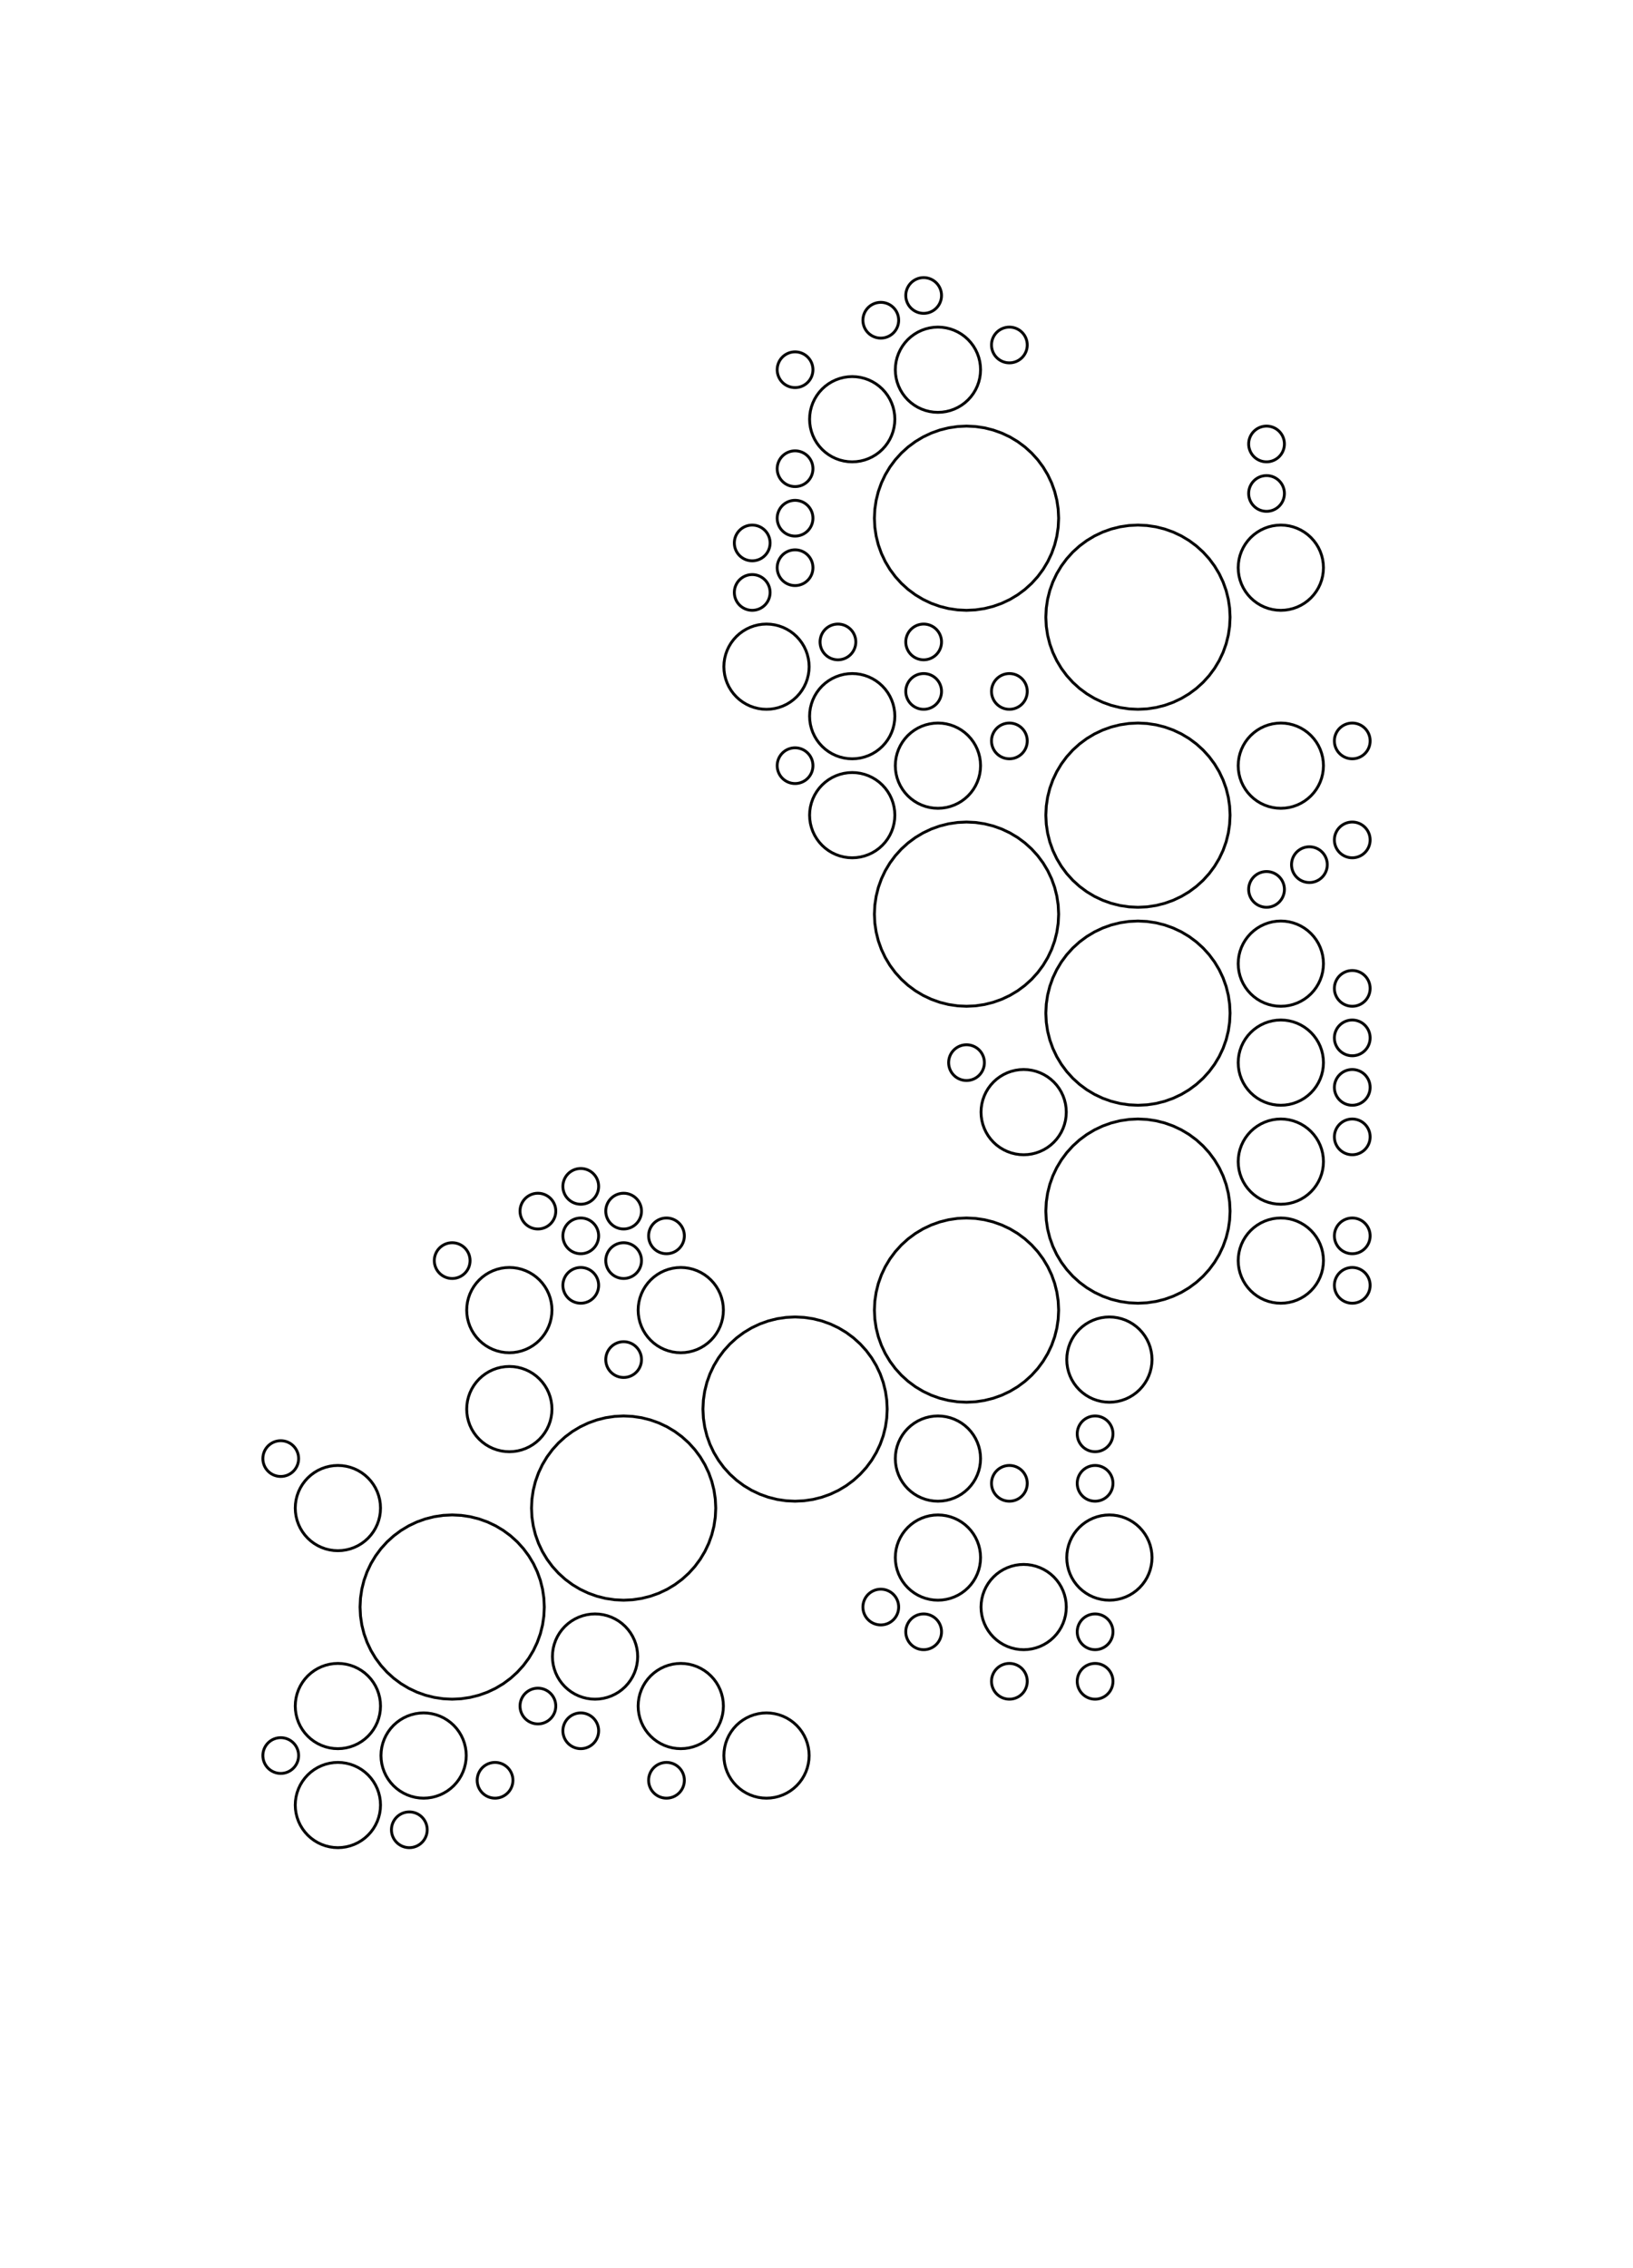 <?xml version="1.0" encoding="utf-8" ?>
<svg xmlns="http://www.w3.org/2000/svg" xmlns:cc="http://creativecommons.org/ns" xmlns:dc="http://purl.org/dc/elements/1.1/" xmlns:ev="http://www.w3.org/2001/xml-events" xmlns:inkscape="http://www.inkscape.org/namespaces/inkscape" xmlns:rdf="http://www.w3.org/1999/02/22-rdf-syntax-ns" xmlns:sodipodi="http://sodipodi.sourceforge.net/DTD/sodipodi-0.dtd" xmlns:xlink="http://www.w3.org/1999/xlink" baseProfile="tiny" height="15.875cm" version="1.2" viewBox="0 0 432.0 600.0" width="11.43cm">
  <defs/>
  <g fill="none" id="layer1" inkscape:groupmode="layer" inkscape:label="1" stroke="#000000" stroke-width="0.756" style="display:inline">
    <polygon points="77.268,389.5 76.895,389.776 76.497,390.015 76.078,390.214 75.641,390.37 75.191,390.483 74.731,390.551 74.268,390.574 73.804,390.551 73.345,390.483 72.895,390.37 72.458,390.214 72.038,390.015 71.64,389.776 71.267,389.5 70.923,389.188 70.611,388.844 70.335,388.471 70.096,388.073 69.898,387.654 69.741,387.217 69.629,386.767 69.561,386.307 69.538,385.844 69.561,385.38 69.629,384.921 69.741,384.471 69.898,384.034 70.096,383.614 70.335,383.216 70.611,382.843 70.923,382.499 71.267,382.187 71.64,381.911 72.038,381.672 72.458,381.474 72.895,381.317 73.345,381.205 73.804,381.137 74.268,381.114 74.731,381.137 75.191,381.205 75.641,381.317 76.078,381.474 76.497,381.672 76.895,381.911 77.268,382.187 77.612,382.499 77.924,382.843 78.201,383.216 78.439,383.614 78.638,384.034 78.794,384.471 78.907,384.921 78.975,385.38 78.998,385.844 78.975,386.307 78.907,386.767 78.794,387.217 78.638,387.654 78.439,388.073 78.201,388.471 77.924,388.844 77.612,389.188"/>
    <polygon points="97.359,406.91 96.539,407.653 95.651,408.312 94.701,408.881 93.701,409.354 92.659,409.727 91.586,409.996 90.491,410.158 89.386,410.213 88.281,410.158 87.186,409.996 86.112,409.727 85.071,409.354 84.07,408.881 83.121,408.312 82.232,407.653 81.412,406.91 80.669,406.09 80.01,405.201 79.441,404.252 78.968,403.252 78.595,402.21 78.326,401.136 78.164,400.042 78.109,398.936 78.164,397.831 78.326,396.736 78.595,395.663 78.968,394.621 79.441,393.621 80.01,392.672 80.669,391.783 81.412,390.963 82.232,390.22 83.121,389.56 84.07,388.992 85.071,388.518 86.112,388.146 87.186,387.877 88.281,387.714 89.386,387.66 90.491,387.714 91.586,387.877 92.659,388.146 93.701,388.518 94.701,388.992 95.651,389.56 96.539,390.22 97.359,390.963 98.103,391.783 98.762,392.672 99.331,393.621 99.804,394.621 100.177,395.663 100.445,396.736 100.608,397.831 100.662,398.936 100.608,400.042 100.445,401.136 100.177,402.21 99.804,403.252 99.331,404.252 98.762,405.201 98.103,406.09"/>
    <polygon points="93.701,440.889 92.659,440.516 91.586,440.247 90.491,440.085 89.386,440.031 88.281,440.085 87.186,440.247 86.112,440.516 85.071,440.889 84.07,441.362 83.121,441.931 82.232,442.59 81.412,443.334 80.669,444.153 80.01,445.042 79.441,445.991 78.968,446.992 78.595,448.034 78.326,449.107 78.164,450.202 78.109,451.307 78.164,452.412 78.326,453.507 78.595,454.58 78.968,455.622 79.441,456.623 80.01,457.572 80.669,458.461 81.412,459.281 82.232,460.024 83.121,460.683 84.07,461.252 85.071,461.725 86.112,462.098 87.186,462.367 88.281,462.529 89.386,462.583 90.491,462.529 91.586,462.367 92.659,462.098 93.701,461.725 94.701,461.252 95.651,460.683 96.539,460.024 97.359,459.281 98.103,458.461 98.762,457.572 99.331,456.623 99.804,455.622 100.177,454.58 100.445,453.507 100.608,452.412 100.662,451.307 100.608,450.202 100.445,449.107 100.177,448.034 99.804,446.992 99.331,445.991 98.762,445.042 98.103,444.153 97.359,443.334 96.539,442.59 95.651,441.931 94.701,441.362"/>
    <polygon points="105.798,455.024 104.909,455.683 104.089,456.426 103.346,457.246 102.687,458.135 102.118,459.084 101.645,460.084 101.272,461.126 101.003,462.2 100.841,463.294 100.787,464.4 100.841,465.505 101.003,466.6 101.272,467.673 101.645,468.715 102.118,469.715 102.687,470.664 103.346,471.553 104.089,472.373 104.909,473.116 105.798,473.776 106.747,474.344 107.748,474.818 108.79,475.19 109.863,475.459 110.958,475.622 112.063,475.676 113.168,475.622 114.263,475.459 115.336,475.19 116.378,474.818 117.379,474.344 118.328,473.776 119.217,473.116 120.037,472.373 120.78,471.553 121.439,470.664 122.008,469.715 122.481,468.715 122.854,467.673 123.123,466.6 123.285,465.505 123.339,464.4 123.285,463.294 123.123,462.2 122.854,461.126 122.481,460.084 122.008,459.084 121.439,458.135 120.78,457.246 120.037,456.426 119.217,455.683 118.328,455.024 117.379,454.455 116.378,453.982 115.336,453.609 114.263,453.34 113.168,453.178 112.063,453.123 110.958,453.178 109.863,453.34 108.79,453.609 107.748,453.982 106.747,454.455"/>
    <polygon points="71.267,460.743 71.64,460.467 72.038,460.228 72.458,460.03 72.895,459.873 73.345,459.761 73.804,459.692 74.268,459.67 74.731,459.692 75.191,459.761 75.641,459.873 76.078,460.03 76.497,460.228 76.895,460.467 77.268,460.743 77.612,461.055 77.924,461.399 78.201,461.772 78.439,462.17 78.638,462.59 78.794,463.027 78.907,463.477 78.975,463.936 78.998,464.4 78.975,464.863 78.907,465.322 78.794,465.773 78.638,466.21 78.439,466.629 78.201,467.027 77.924,467.4 77.612,467.744 77.268,468.056 76.895,468.332 76.497,468.571 76.078,468.77 75.641,468.926 75.191,469.039 74.731,469.107 74.268,469.13 73.804,469.107 73.345,469.039 72.895,468.926 72.458,468.77 72.038,468.571 71.64,468.332 71.267,468.056 70.923,467.744 70.611,467.4 70.335,467.027 70.096,466.629 69.898,466.21 69.741,465.773 69.629,465.322 69.561,464.863 69.538,464.4 69.561,463.936 69.629,463.477 69.741,463.027 69.898,462.59 70.096,462.17 70.335,461.772 70.611,461.399 70.923,461.055"/>
    <polygon points="100.608,476.387 100.662,477.492 100.608,478.598 100.445,479.692 100.177,480.766 99.804,481.808 99.331,482.808 98.762,483.757 98.103,484.646 97.359,485.466 96.539,486.209 95.651,486.868 94.701,487.437 93.701,487.91 92.659,488.283 91.586,488.552 90.491,488.714 89.386,488.769 88.281,488.714 87.186,488.552 86.112,488.283 85.071,487.91 84.07,487.437 83.121,486.868 82.232,486.209 81.412,485.466 80.669,484.646 80.01,483.757 79.441,482.808 78.968,481.808 78.595,480.766 78.326,479.692 78.164,478.598 78.109,477.492 78.164,476.387 78.326,475.293 78.595,474.219 78.968,473.177 79.441,472.177 80.01,471.228 80.669,470.339 81.412,469.519 82.232,468.776 83.121,468.116 84.07,467.548 85.071,467.074 86.112,466.702 87.186,466.433 88.281,466.27 89.386,466.216 90.491,466.27 91.586,466.433 92.659,466.702 93.701,467.074 94.701,467.548 95.651,468.116 96.539,468.776 97.359,469.519 98.103,470.339 98.762,471.228 99.331,472.177 99.804,473.177 100.177,474.219 100.445,475.293"/>
    <polygon points="112.216,481.411 112.455,481.809 112.653,482.229 112.81,482.666 112.923,483.116 112.991,483.575 113.013,484.039 112.991,484.502 112.923,484.962 112.81,485.412 112.653,485.849 112.455,486.268 112.216,486.666 111.94,487.039 111.628,487.383 111.284,487.695 110.911,487.971 110.513,488.21 110.094,488.409 109.656,488.565 109.206,488.678 108.747,488.746 108.284,488.769 107.82,488.746 107.361,488.678 106.91,488.565 106.473,488.409 106.054,488.21 105.656,487.971 105.283,487.695 104.939,487.383 104.627,487.039 104.351,486.666 104.112,486.268 103.913,485.849 103.757,485.412 103.644,484.962 103.576,484.502 103.553,484.039 103.576,483.575 103.644,483.116 103.757,482.666 103.913,482.229 104.112,481.809 104.351,481.411 104.627,481.038 104.939,480.694 105.283,480.382 105.656,480.106 106.054,479.867 106.473,479.669 106.91,479.512 107.361,479.4 107.82,479.332 108.284,479.309 108.747,479.332 109.206,479.4 109.656,479.512 110.094,479.669 110.513,479.867 110.911,480.106 111.284,480.382 111.628,480.694 111.94,481.038"/>
    <polygon points="128.333,467.013 128.731,466.775 129.15,466.576 129.588,466.42 130.038,466.307 130.497,466.239 130.961,466.216 131.424,466.239 131.883,466.307 132.334,466.42 132.771,466.576 133.19,466.775 133.589,467.013 133.961,467.29 134.305,467.601 134.617,467.945 134.893,468.318 135.132,468.716 135.331,469.136 135.487,469.573 135.6,470.023 135.668,470.482 135.691,470.946 135.668,471.41 135.6,471.869 135.487,472.319 135.331,472.756 135.132,473.176 134.893,473.574 134.617,473.947 134.305,474.291 133.961,474.602 133.589,474.879 133.19,475.118 132.771,475.316 132.334,475.472 131.883,475.585 131.424,475.653 130.961,475.676 130.497,475.653 130.038,475.585 129.588,475.472 129.15,475.316 128.731,475.118 128.333,474.879 127.96,474.602 127.616,474.291 127.304,473.947 127.028,473.574 126.789,473.176 126.591,472.756 126.434,472.319 126.322,471.869 126.253,471.41 126.231,470.946 126.253,470.482 126.322,470.023 126.434,469.573 126.591,469.136 126.789,468.716 127.028,468.318 127.304,467.945 127.616,467.601 127.96,467.29"/>
    <polygon points="131.109,446.613 128.948,447.636 126.696,448.441 124.376,449.022 122.011,449.373 119.622,449.491 117.234,449.373 114.868,449.022 112.548,448.441 110.296,447.636 108.135,446.613 106.083,445.384 104.162,443.959 102.391,442.353 100.785,440.581 99.36,438.66 98.13,436.609 97.108,434.447 96.302,432.196 95.721,429.876 95.37,427.51 95.253,425.122 95.37,422.733 95.721,420.368 96.302,418.048 97.108,415.796 98.13,413.634 99.36,411.583 100.785,409.662 102.391,407.89 104.162,406.284 106.083,404.86 108.135,403.63 110.296,402.608 112.548,401.802 114.868,401.221 117.234,400.87 119.622,400.753 122.011,400.87 124.376,401.221 126.696,401.802 128.948,402.608 131.109,403.63 133.161,404.86 135.082,406.284 136.853,407.89 138.459,409.662 139.884,411.583 141.114,413.634 142.136,415.796 142.942,418.048 143.523,420.368 143.874,422.733 143.991,425.122 143.874,427.51 143.523,429.876 142.942,432.196 142.136,434.447 141.114,436.609 139.884,438.66 138.459,440.581 136.853,442.353 135.082,443.959 133.161,445.384"/>
    <polygon points="147.472,443.53 148.041,444.479 148.701,445.368 149.444,446.188 150.264,446.931 151.153,447.59 152.102,448.159 153.102,448.632 154.144,449.005 155.217,449.274 156.312,449.436 157.417,449.491 158.523,449.436 159.617,449.274 160.691,449.005 161.733,448.632 162.733,448.159 163.682,447.59 164.571,446.931 165.391,446.188 166.134,445.368 166.793,444.479 167.362,443.53 167.835,442.53 168.208,441.488 168.477,440.414 168.639,439.32 168.694,438.214 168.639,437.109 168.477,436.014 168.208,434.941 167.835,433.899 167.362,432.899 166.793,431.95 166.134,431.061 165.391,430.241 164.571,429.498 163.682,428.839 162.733,428.27 161.733,427.796 160.691,427.424 159.617,427.155 158.523,426.992 157.417,426.938 156.312,426.992 155.217,427.155 154.144,427.424 153.102,427.796 152.102,428.27 151.153,428.839 150.264,429.498 149.444,430.241 148.701,431.061 148.041,431.95 147.472,432.899 146.999,433.899 146.627,434.941 146.358,436.014 146.195,437.109 146.141,438.214 146.195,439.32 146.358,440.414 146.627,441.488 146.999,442.53"/>
    <polygon points="147.029,451.307 147.006,450.843 146.938,450.384 146.826,449.934 146.669,449.497 146.471,449.077 146.232,448.679 145.956,448.306 145.644,447.962 145.3,447.651 144.927,447.374 144.529,447.136 144.109,446.937 143.672,446.781 143.222,446.668 142.763,446.6 142.299,446.577 141.836,446.6 141.376,446.668 140.926,446.781 140.489,446.937 140.07,447.136 139.671,447.374 139.298,447.651 138.955,447.962 138.643,448.306 138.366,448.679 138.128,449.077 137.929,449.497 137.773,449.934 137.66,450.384 137.592,450.843 137.569,451.307 137.592,451.771 137.66,452.23 137.773,452.68 137.929,453.117 138.128,453.537 138.366,453.935 138.643,454.308 138.955,454.652 139.298,454.963 139.671,455.24 140.07,455.478 140.489,455.677 140.926,455.833 141.376,455.946 141.836,456.014 142.299,456.037 142.763,456.014 143.222,455.946 143.672,455.833 144.109,455.677 144.529,455.478 144.927,455.24 145.3,454.963 145.644,454.652 145.956,454.308 146.232,453.935 146.471,453.537 146.669,453.117 146.826,452.68 146.938,452.23 147.006,451.771"/>
    <polygon points="153.638,462.583 154.101,462.561 154.561,462.493 155.011,462.38 155.448,462.223 155.868,462.025 156.266,461.786 156.638,461.51 156.982,461.198 157.294,460.854 157.571,460.481 157.809,460.083 158.008,459.663 158.164,459.226 158.277,458.776 158.345,458.317 158.368,457.853 158.345,457.39 158.277,456.931 158.164,456.48 158.008,456.043 157.809,455.624 157.571,455.226 157.294,454.853 156.982,454.509 156.638,454.197 156.266,453.921 155.868,453.682 155.448,453.483 155.011,453.327 154.561,453.214 154.101,453.146 153.638,453.123 153.174,453.146 152.715,453.214 152.265,453.327 151.828,453.483 151.408,453.682 151.01,453.921 150.637,454.197 150.293,454.509 149.982,454.853 149.705,455.226 149.466,455.624 149.268,456.043 149.112,456.48 148.999,456.931 148.931,457.39 148.908,457.853 148.931,458.317 148.999,458.776 149.112,459.226 149.268,459.663 149.466,460.083 149.705,460.481 149.982,460.854 150.293,461.198 150.637,461.51 151.01,461.786 151.408,462.025 151.828,462.223 152.265,462.38 152.715,462.493 153.174,462.561"/>
    <polygon points="171.378,458.461 172.121,459.281 172.941,460.024 173.83,460.683 174.779,461.252 175.779,461.725 176.821,462.098 177.895,462.367 178.989,462.529 180.095,462.583 181.2,462.529 182.294,462.367 183.368,462.098 184.41,461.725 185.41,461.252 186.359,460.683 187.248,460.024 188.068,459.281 188.811,458.461 189.47,457.572 190.039,456.623 190.512,455.622 190.885,454.58 191.154,453.507 191.316,452.412 191.371,451.307 191.316,450.202 191.154,449.107 190.885,448.034 190.512,446.992 190.039,445.991 189.47,445.042 188.811,444.153 188.068,443.334 187.248,442.59 186.359,441.931 185.41,441.362 184.41,440.889 183.368,440.516 182.294,440.247 181.2,440.085 180.095,440.031 178.989,440.085 177.895,440.247 176.821,440.516 175.779,440.889 174.779,441.362 173.83,441.931 172.941,442.59 172.121,443.334 171.378,444.153 170.719,445.042 170.15,445.991 169.677,446.992 169.304,448.034 169.035,449.107 168.873,450.202 168.818,451.307 168.873,452.412 169.035,453.507 169.304,454.58 169.677,455.622 170.15,456.623 170.719,457.572"/>
    <polygon points="177.688,466.42 177.238,466.307 176.779,466.239 176.315,466.216 175.851,466.239 175.392,466.307 174.942,466.42 174.505,466.576 174.085,466.775 173.687,467.013 173.314,467.29 172.97,467.601 172.659,467.945 172.382,468.318 172.143,468.716 171.945,469.136 171.789,469.573 171.676,470.023 171.608,470.482 171.585,470.946 171.608,471.41 171.676,471.869 171.789,472.319 171.945,472.756 172.143,473.176 172.382,473.574 172.659,473.947 172.97,474.291 173.314,474.602 173.687,474.879 174.085,475.118 174.505,475.316 174.942,475.472 175.392,475.585 175.851,475.653 176.315,475.676 176.779,475.653 177.238,475.585 177.688,475.472 178.125,475.316 178.545,475.118 178.943,474.879 179.316,474.602 179.66,474.291 179.971,473.947 180.248,473.574 180.486,473.176 180.685,472.756 180.841,472.319 180.954,471.869 181.022,471.41 181.045,470.946 181.022,470.482 180.954,470.023 180.841,469.573 180.685,469.136 180.486,468.716 180.248,468.318 179.971,467.945 179.66,467.601 179.316,467.29 178.943,467.013 178.545,466.775 178.125,466.576"/>
    <polygon points="207.087,453.982 206.045,453.609 204.972,453.34 203.877,453.178 202.772,453.123 201.666,453.178 200.572,453.34 199.498,453.609 198.456,453.982 197.456,454.455 196.507,455.024 195.618,455.683 194.798,456.426 194.055,457.246 193.396,458.135 192.827,459.084 192.354,460.084 191.981,461.126 191.712,462.2 191.55,463.294 191.495,464.4 191.55,465.505 191.712,466.6 191.981,467.673 192.354,468.715 192.827,469.715 193.396,470.664 194.055,471.553 194.798,472.373 195.618,473.116 196.507,473.776 197.456,474.344 198.456,474.818 199.498,475.19 200.572,475.459 201.666,475.622 202.772,475.676 203.877,475.622 204.972,475.459 206.045,475.19 207.087,474.818 208.087,474.344 209.036,473.776 209.925,473.116 210.745,472.373 211.488,471.553 212.148,470.664 212.716,469.715 213.19,468.715 213.562,467.673 213.831,466.6 213.994,465.505 214.048,464.4 213.994,463.294 213.831,462.2 213.562,461.126 213.19,460.084 212.716,459.084 212.148,458.135 211.488,457.246 210.745,456.426 209.925,455.683 209.036,455.024 208.087,454.455"/>
    <polygon points="169.731,375.036 167.365,374.685 164.976,374.567 162.588,374.685 160.222,375.036 157.902,375.617 155.651,376.422 153.489,377.445 151.438,378.674 149.517,380.099 147.745,381.705 146.139,383.477 144.714,385.398 143.485,387.449 142.462,389.611 141.657,391.862 141.076,394.182 140.725,396.548 140.607,398.936 140.725,401.325 141.076,403.69 141.657,406.01 142.462,408.262 143.485,410.424 144.714,412.475 146.139,414.396 147.745,416.168 149.517,417.774 151.438,419.198 153.489,420.428 155.651,421.45 157.902,422.256 160.222,422.837 162.588,423.188 164.976,423.305 167.365,423.188 169.731,422.837 172.05,422.256 174.302,421.45 176.464,420.428 178.515,419.198 180.436,417.774 182.208,416.168 183.814,414.396 185.238,412.475 186.468,410.424 187.49,408.262 188.296,406.01 188.877,403.69 189.228,401.325 189.345,398.936 189.228,396.548 188.877,394.182 188.296,391.862 187.49,389.611 186.468,387.449 185.238,385.398 183.814,383.477 182.208,381.705 180.436,380.099 178.515,378.674 176.464,377.445 174.302,376.422 172.05,375.617"/>
    <polygon points="177.895,357.625 178.989,357.788 180.095,357.842 181.2,357.788 182.294,357.625 183.368,357.356 184.41,356.984 185.41,356.51 186.359,355.942 187.248,355.282 188.068,354.539 188.811,353.719 189.47,352.83 190.039,351.881 190.512,350.881 190.885,349.839 191.154,348.766 191.316,347.671 191.371,346.566 191.316,345.46 191.154,344.366 190.885,343.292 190.512,342.25 190.039,341.25 189.47,340.301 188.811,339.412 188.068,338.592 187.248,337.849 186.359,337.19 185.41,336.621 184.41,336.148 183.368,335.775 182.294,335.506 181.2,335.344 180.095,335.289 178.989,335.344 177.895,335.506 176.821,335.775 175.779,336.148 174.779,336.621 173.83,337.19 172.941,337.849 172.121,338.592 171.378,339.412 170.719,340.301 170.15,341.25 169.677,342.25 169.304,343.292 169.035,344.366 168.873,345.46 168.818,346.566 168.873,347.671 169.035,348.766 169.304,349.839 169.677,350.881 170.15,351.881 170.719,352.83 171.378,353.719 172.121,354.539 172.941,355.282 173.83,355.942 174.779,356.51 175.779,356.984 176.821,357.356"/>
    <polygon points="160.607,361.468 160.45,361.031 160.337,360.581 160.269,360.122 160.246,359.658 160.269,359.195 160.337,358.736 160.45,358.285 160.607,357.848 160.805,357.429 161.043,357.031 161.32,356.658 161.632,356.314 161.976,356.002 162.349,355.726 162.747,355.487 163.166,355.288 163.603,355.132 164.054,355.019 164.513,354.951 164.976,354.928 165.44,354.951 165.899,355.019 166.349,355.132 166.786,355.288 167.206,355.487 167.604,355.726 167.977,356.002 168.321,356.314 168.633,356.658 168.909,357.031 169.148,357.429 169.346,357.848 169.503,358.285 169.615,358.736 169.684,359.195 169.706,359.658 169.684,360.122 169.615,360.581 169.503,361.031 169.346,361.468 169.148,361.888 168.909,362.286 168.633,362.659 168.321,363.003 167.977,363.315 167.604,363.591 167.206,363.83 166.786,364.028 166.349,364.185 165.899,364.298 165.44,364.366 164.976,364.388 164.513,364.366 164.054,364.298 163.603,364.185 163.166,364.028 162.747,363.83 162.349,363.591 161.976,363.315 161.632,363.003 161.32,362.659 161.043,362.286 160.805,361.888"/>
    <polygon points="134.74,384.027 133.635,383.973 132.54,383.811 131.467,383.542 130.425,383.169 129.424,382.696 128.475,382.127 127.587,381.468 126.767,380.725 126.023,379.905 125.364,379.016 124.795,378.067 124.322,377.066 123.949,376.024 123.68,374.951 123.518,373.856 123.464,372.751 123.518,371.646 123.68,370.551 123.949,369.478 124.322,368.436 124.795,367.435 125.364,366.486 126.023,365.597 126.767,364.777 127.587,364.034 128.475,363.375 129.424,362.806 130.425,362.333 131.467,361.96 132.54,361.691 133.635,361.529 134.74,361.475 135.845,361.529 136.94,361.691 138.013,361.96 139.055,362.333 140.056,362.806 141.005,363.375 141.894,364.034 142.714,364.777 143.457,365.597 144.116,366.486 144.685,367.435 145.158,368.436 145.531,369.478 145.8,370.551 145.962,371.646 146.017,372.751 145.962,373.856 145.8,374.951 145.531,376.024 145.158,377.066 144.685,378.067 144.116,379.016 143.457,379.905 142.714,380.725 141.894,381.468 141.005,382.127 140.056,382.696 139.055,383.169 138.013,383.542 136.94,383.811 135.845,383.973"/>
    <polygon points="128.475,355.942 127.587,355.282 126.767,354.539 126.023,353.719 125.364,352.83 124.795,351.881 124.322,350.881 123.949,349.839 123.68,348.766 123.518,347.671 123.464,346.566 123.518,345.46 123.68,344.366 123.949,343.292 124.322,342.25 124.795,341.25 125.364,340.301 126.023,339.412 126.767,338.592 127.587,337.849 128.475,337.19 129.424,336.621 130.425,336.148 131.467,335.775 132.54,335.506 133.635,335.344 134.74,335.289 135.845,335.344 136.94,335.506 138.013,335.775 139.055,336.148 140.056,336.621 141.005,337.19 141.894,337.849 142.714,338.592 143.457,339.412 144.116,340.301 144.685,341.25 145.158,342.25 145.531,343.292 145.8,344.366 145.962,345.46 146.017,346.566 145.962,347.671 145.8,348.766 145.531,349.839 145.158,350.881 144.685,351.881 144.116,352.83 143.457,353.719 142.714,354.539 141.894,355.282 141.005,355.942 140.056,356.51 139.055,356.984 138.013,357.356 136.94,357.625 135.845,357.788 134.74,357.842 133.635,357.788 132.54,357.625 131.467,357.356 130.425,356.984 129.424,356.51"/>
    <polygon points="121.432,337.843 120.995,337.999 120.545,338.112 120.086,338.18 119.622,338.203 119.158,338.18 118.699,338.112 118.249,337.999 117.812,337.843 117.392,337.644 116.994,337.406 116.621,337.129 116.278,336.818 115.966,336.474 115.689,336.101 115.451,335.703 115.252,335.283 115.096,334.846 114.983,334.396 114.915,333.937 114.892,333.473 114.915,333.009 114.983,332.55 115.096,332.1 115.252,331.663 115.451,331.243 115.689,330.845 115.966,330.472 116.278,330.128 116.621,329.817 116.994,329.54 117.392,329.302 117.812,329.103 118.249,328.947 118.699,328.834 119.158,328.766 119.622,328.743 120.086,328.766 120.545,328.834 120.995,328.947 121.432,329.103 121.852,329.302 122.25,329.54 122.623,329.817 122.967,330.128 123.278,330.472 123.555,330.845 123.793,331.243 123.992,331.663 124.148,332.1 124.261,332.55 124.329,333.009 124.352,333.473 124.329,333.937 124.261,334.396 124.148,334.846 123.992,335.283 123.793,335.703 123.555,336.101 123.278,336.474 122.967,336.818 122.623,337.129 122.25,337.406 121.852,337.644"/>
    <polygon points="144.927,324.313 145.3,324.037 145.644,323.725 145.956,323.381 146.232,323.008 146.471,322.61 146.669,322.19 146.826,321.753 146.938,321.303 147.006,320.844 147.029,320.38 147.006,319.917 146.938,319.458 146.826,319.007 146.669,318.57 146.471,318.151 146.232,317.752 145.956,317.38 145.644,317.036 145.3,316.724 144.927,316.447 144.529,316.209 144.109,316.01 143.672,315.854 143.222,315.741 142.763,315.673 142.299,315.65 141.836,315.673 141.376,315.741 140.926,315.854 140.489,316.01 140.07,316.209 139.671,316.447 139.298,316.724 138.955,317.036 138.643,317.38 138.366,317.752 138.128,318.151 137.929,318.57 137.773,319.007 137.66,319.458 137.592,319.917 137.569,320.38 137.592,320.844 137.66,321.303 137.773,321.753 137.929,322.19 138.128,322.61 138.366,323.008 138.643,323.381 138.955,323.725 139.298,324.037 139.671,324.313 140.07,324.552 140.489,324.75 140.926,324.907 141.376,325.019 141.836,325.088 142.299,325.11 142.763,325.088 143.222,325.019 143.672,324.907 144.109,324.75 144.529,324.552"/>
    <polygon points="151.408,309.663 151.01,309.901 150.637,310.178 150.293,310.489 149.982,310.833 149.705,311.206 149.466,311.604 149.268,312.024 149.112,312.461 148.999,312.911 148.931,313.37 148.908,313.834 148.931,314.298 148.999,314.757 149.112,315.207 149.268,315.644 149.466,316.064 149.705,316.462 149.982,316.835 150.293,317.179 150.637,317.49 151.01,317.767 151.408,318.005 151.828,318.204 152.265,318.36 152.715,318.473 153.174,318.541 153.638,318.564 154.101,318.541 154.561,318.473 155.011,318.36 155.448,318.204 155.868,318.005 156.266,317.767 156.638,317.49 156.982,317.179 157.294,316.835 157.571,316.462 157.809,316.064 158.008,315.644 158.164,315.207 158.277,314.757 158.345,314.298 158.368,313.834 158.345,313.37 158.277,312.911 158.164,312.461 158.008,312.024 157.809,311.604 157.571,311.206 157.294,310.833 156.982,310.489 156.638,310.178 156.266,309.901 155.868,309.663 155.448,309.464 155.011,309.308 154.561,309.195 154.101,309.127 153.638,309.104 153.174,309.127 152.715,309.195 152.265,309.308 151.828,309.464"/>
    <polygon points="169.706,320.38 169.684,319.917 169.615,319.458 169.503,319.007 169.346,318.57 169.148,318.151 168.909,317.752 168.633,317.38 168.321,317.036 167.977,316.724 167.604,316.447 167.206,316.209 166.786,316.01 166.349,315.854 165.899,315.741 165.44,315.673 164.976,315.65 164.513,315.673 164.054,315.741 163.603,315.854 163.166,316.01 162.747,316.209 162.349,316.447 161.976,316.724 161.632,317.036 161.32,317.38 161.043,317.752 160.805,318.151 160.607,318.57 160.45,319.007 160.337,319.458 160.269,319.917 160.246,320.38 160.269,320.844 160.337,321.303 160.45,321.753 160.607,322.19 160.805,322.61 161.043,323.008 161.32,323.381 161.632,323.725 161.976,324.037 162.349,324.313 162.747,324.552 163.166,324.75 163.603,324.907 164.054,325.019 164.513,325.088 164.976,325.11 165.44,325.088 165.899,325.019 166.349,324.907 166.786,324.75 167.206,324.552 167.604,324.313 167.977,324.037 168.321,323.725 168.633,323.381 168.909,323.008 169.148,322.61 169.346,322.19 169.503,321.753 169.615,321.303 169.684,320.844"/>
    <polygon points="158.345,327.39 158.368,326.927 158.345,326.463 158.277,326.004 158.164,325.554 158.008,325.117 157.809,324.697 157.571,324.299 157.294,323.926 156.982,323.582 156.638,323.27 156.266,322.994 155.868,322.755 155.448,322.557 155.011,322.4 154.561,322.288 154.101,322.219 153.638,322.197 153.174,322.219 152.715,322.288 152.265,322.4 151.828,322.557 151.408,322.755 151.01,322.994 150.637,323.27 150.293,323.582 149.982,323.926 149.705,324.299 149.466,324.697 149.268,325.117 149.112,325.554 148.999,326.004 148.931,326.463 148.908,326.927 148.931,327.39 148.999,327.849 149.112,328.3 149.268,328.737 149.466,329.156 149.705,329.555 149.982,329.927 150.293,330.271 150.637,330.583 151.01,330.86 151.408,331.098 151.828,331.297 152.265,331.453 152.715,331.566 153.174,331.634 153.638,331.657 154.101,331.634 154.561,331.566 155.011,331.453 155.448,331.297 155.868,331.098 156.266,330.86 156.638,330.583 156.982,330.271 157.294,329.927 157.571,329.555 157.809,329.156 158.008,328.737 158.164,328.3 158.277,327.849"/>
    <polygon points="157.294,337.019 156.982,336.675 156.638,336.363 156.266,336.087 155.868,335.848 155.448,335.649 155.011,335.493 154.561,335.38 154.101,335.312 153.638,335.289 153.174,335.312 152.715,335.38 152.265,335.493 151.828,335.649 151.408,335.848 151.01,336.087 150.637,336.363 150.293,336.675 149.982,337.019 149.705,337.392 149.466,337.79 149.268,338.209 149.112,338.646 148.999,339.097 148.931,339.556 148.908,340.019 148.931,340.483 148.999,340.942 149.112,341.392 149.268,341.829 149.466,342.249 149.705,342.647 149.982,343.02 150.293,343.364 150.637,343.676 151.01,343.952 151.408,344.191 151.828,344.389 152.265,344.546 152.715,344.659 153.174,344.727 153.638,344.749 154.101,344.727 154.561,344.659 155.011,344.546 155.448,344.389 155.868,344.191 156.266,343.952 156.638,343.676 156.982,343.364 157.294,343.02 157.571,342.647 157.809,342.249 158.008,341.829 158.164,341.392 158.277,340.942 158.345,340.483 158.368,340.019 158.345,339.556 158.277,339.097 158.164,338.646 158.008,338.209 157.809,337.79 157.571,337.392"/>
    <polygon points="169.503,332.1 169.615,332.55 169.684,333.009 169.706,333.473 169.684,333.937 169.615,334.396 169.503,334.846 169.346,335.283 169.148,335.703 168.909,336.101 168.633,336.474 168.321,336.818 167.977,337.129 167.604,337.406 167.206,337.644 166.786,337.843 166.349,337.999 165.899,338.112 165.44,338.18 164.976,338.203 164.513,338.18 164.054,338.112 163.603,337.999 163.166,337.843 162.747,337.644 162.349,337.406 161.976,337.129 161.632,336.818 161.32,336.474 161.043,336.101 160.805,335.703 160.607,335.283 160.45,334.846 160.337,334.396 160.269,333.937 160.246,333.473 160.269,333.009 160.337,332.55 160.45,332.1 160.607,331.663 160.805,331.243 161.043,330.845 161.32,330.472 161.632,330.128 161.976,329.817 162.349,329.54 162.747,329.302 163.166,329.103 163.603,328.947 164.054,328.834 164.513,328.766 164.976,328.743 165.44,328.766 165.899,328.834 166.349,328.947 166.786,329.103 167.206,329.302 167.604,329.54 167.977,329.817 168.321,330.128 168.633,330.472 168.909,330.845 169.148,331.243 169.346,331.663"/>
    <polygon points="179.316,330.583 178.943,330.86 178.545,331.098 178.125,331.297 177.688,331.453 177.238,331.566 176.779,331.634 176.315,331.657 175.851,331.634 175.392,331.566 174.942,331.453 174.505,331.297 174.085,331.098 173.687,330.86 173.314,330.583 172.97,330.271 172.659,329.927 172.382,329.555 172.143,329.156 171.945,328.737 171.789,328.3 171.676,327.849 171.608,327.39 171.585,326.927 171.608,326.463 171.676,326.004 171.789,325.554 171.945,325.117 172.143,324.697 172.382,324.299 172.659,323.926 172.97,323.582 173.314,323.27 173.687,322.994 174.085,322.755 174.505,322.557 174.942,322.4 175.392,322.288 175.851,322.219 176.315,322.197 176.779,322.219 177.238,322.288 177.688,322.4 178.125,322.557 178.545,322.755 178.943,322.994 179.316,323.27 179.66,323.582 179.971,323.926 180.248,324.299 180.486,324.697 180.685,325.117 180.841,325.554 180.954,326.004 181.022,326.463 181.045,326.927 181.022,327.39 180.954,327.849 180.841,328.3 180.685,328.737 180.486,329.156 180.248,329.555 179.971,329.927 179.66,330.271"/>
    <polygon points="233.171,337.24 234.194,335.078 235.423,333.027 236.848,331.106 238.454,329.334 240.226,327.728 242.146,326.304 244.198,325.074 246.359,324.052 248.611,323.246 250.931,322.665 253.297,322.314 255.685,322.197 258.074,322.314 260.439,322.665 262.759,323.246 265.011,324.052 267.173,325.074 269.224,326.304 271.145,327.728 272.916,329.334 274.522,331.106 275.947,333.027 277.177,335.078 278.199,337.24 279.005,339.492 279.586,341.812 279.937,344.177 280.054,346.566 279.937,348.954 279.586,351.32 279.005,353.64 278.199,355.891 277.177,358.053 275.947,360.104 274.522,362.025 272.916,363.797 271.145,365.403 269.224,366.828 267.173,368.057 265.011,369.08 262.759,369.885 260.439,370.466 258.074,370.817 255.685,370.935 253.297,370.817 250.931,370.466 248.611,369.885 246.359,369.08 244.198,368.057 242.146,366.828 240.226,365.403 238.454,363.797 236.848,362.025 235.423,360.104 234.194,358.053 233.171,355.891 232.365,353.64 231.784,351.32 231.433,348.954 231.316,346.566 231.433,344.177 231.784,341.812 232.365,339.492"/>
    <polygon points="258.917,382.57 258.544,381.528 258.071,380.528 257.502,379.579 256.843,378.69 256.099,377.87 255.28,377.127 254.391,376.468 253.442,375.899 252.441,375.426 251.399,375.053 250.326,374.784 249.231,374.622 248.126,374.567 247.021,374.622 245.926,374.784 244.853,375.053 243.811,375.426 242.81,375.899 241.861,376.468 240.972,377.127 240.152,377.87 239.409,378.69 238.75,379.579 238.181,380.528 237.708,381.528 237.335,382.57 237.066,383.644 236.904,384.738 236.85,385.844 236.904,386.949 237.066,388.044 237.335,389.117 237.708,390.159 238.181,391.159 238.75,392.108 239.409,392.997 240.152,393.817 240.972,394.56 241.861,395.22 242.81,395.788 243.811,396.262 244.853,396.635 245.926,396.903 247.021,397.066 248.126,397.12 249.231,397.066 250.326,396.903 251.399,396.635 252.441,396.262 253.442,395.788 254.391,395.22 255.28,394.56 256.099,393.817 256.843,392.997 257.502,392.108 258.071,391.159 258.544,390.159 258.917,389.117 259.186,388.044 259.348,386.949 259.402,385.844 259.348,384.738 259.186,383.644"/>
    <polygon points="268.397,387.864 267.946,387.751 267.487,387.683 267.024,387.66 266.56,387.683 266.101,387.751 265.651,387.864 265.214,388.02 264.794,388.219 264.396,388.457 264.023,388.734 263.679,389.045 263.367,389.389 263.091,389.762 262.852,390.16 262.654,390.58 262.497,391.017 262.385,391.467 262.316,391.926 262.294,392.39 262.316,392.854 262.385,393.313 262.497,393.763 262.654,394.2 262.852,394.62 263.091,395.018 263.367,395.391 263.679,395.735 264.023,396.046 264.396,396.323 264.794,396.562 265.214,396.76 265.651,396.916 266.101,397.029 266.56,397.097 267.024,397.12 267.487,397.097 267.946,397.029 268.397,396.916 268.834,396.76 269.253,396.562 269.651,396.323 270.024,396.046 270.368,395.735 270.68,395.391 270.957,395.018 271.195,394.62 271.394,394.2 271.55,393.763 271.663,393.313 271.731,392.854 271.754,392.39 271.731,391.926 271.663,391.467 271.55,391.017 271.394,390.58 271.195,390.16 270.957,389.762 270.68,389.389 270.368,389.045 270.024,388.734 269.651,388.457 269.253,388.219 268.834,388.02"/>
    <polygon points="219.656,395.265 217.405,396.071 215.085,396.652 212.719,397.003 210.331,397.12 207.942,397.003 205.577,396.652 203.257,396.071 201.005,395.265 198.843,394.243 196.792,393.013 194.871,391.589 193.099,389.983 191.493,388.211 190.069,386.29 188.839,384.238 187.817,382.077 187.011,379.825 186.43,377.505 186.079,375.14 185.962,372.751 186.079,370.363 186.43,367.997 187.011,365.677 187.817,363.425 188.839,361.264 190.069,359.212 191.493,357.291 193.099,355.52 194.871,353.914 196.792,352.489 198.843,351.26 201.005,350.237 203.257,349.431 205.577,348.85 207.942,348.499 210.331,348.382 212.719,348.499 215.085,348.85 217.405,349.431 219.656,350.237 221.818,351.26 223.869,352.489 225.79,353.914 227.562,355.52 229.168,357.291 230.593,359.212 231.822,361.264 232.845,363.425 233.65,365.677 234.231,367.997 234.582,370.363 234.7,372.751 234.582,375.14 234.231,377.505 233.65,379.825 232.845,382.077 231.822,384.238 230.593,386.29 229.168,388.211 227.562,389.983 225.79,391.589 223.869,393.013 221.818,394.243"/>
    <polygon points="237.708,416.344 237.335,415.302 237.066,414.229 236.904,413.134 236.85,412.029 236.904,410.924 237.066,409.829 237.335,408.756 237.708,407.714 238.181,406.713 238.75,405.764 239.409,404.875 240.152,404.055 240.972,403.312 241.861,402.653 242.81,402.084 243.811,401.611 244.853,401.238 245.926,400.969 247.021,400.807 248.126,400.753 249.231,400.807 250.326,400.969 251.399,401.238 252.441,401.611 253.442,402.084 254.391,402.653 255.28,403.312 256.099,404.055 256.843,404.875 257.502,405.764 258.071,406.713 258.544,407.714 258.917,408.756 259.186,409.829 259.348,410.924 259.402,412.029 259.348,413.134 259.186,414.229 258.917,415.302 258.544,416.344 258.071,417.345 257.502,418.294 256.843,419.183 256.099,420.003 255.28,420.746 254.391,421.405 253.442,421.974 252.441,422.447 251.399,422.82 250.326,423.089 249.231,423.251 248.126,423.305 247.021,423.251 245.926,423.089 244.853,422.82 243.811,422.447 242.81,421.974 241.861,421.405 240.972,420.746 240.152,420.003 239.409,419.183 238.75,418.294 238.181,417.345"/>
    <polygon points="236.664,422.121 236.941,422.494 237.179,422.892 237.378,423.312 237.534,423.749 237.647,424.199 237.715,424.658 237.738,425.122 237.715,425.585 237.647,426.045 237.534,426.495 237.378,426.932 237.179,427.351 236.941,427.75 236.664,428.122 236.352,428.466 236.008,428.778 235.636,429.055 235.238,429.293 234.818,429.492 234.381,429.648 233.931,429.761 233.471,429.829 233.008,429.852 232.544,429.829 232.085,429.761 231.635,429.648 231.198,429.492 230.778,429.293 230.38,429.055 230.007,428.778 229.663,428.466 229.352,428.122 229.075,427.75 228.836,427.351 228.638,426.932 228.482,426.495 228.369,426.045 228.301,425.585 228.278,425.122 228.301,424.658 228.369,424.199 228.482,423.749 228.638,423.312 228.836,422.892 229.075,422.494 229.352,422.121 229.663,421.777 230.007,421.465 230.38,421.189 230.778,420.95 231.198,420.752 231.635,420.595 232.085,420.483 232.544,420.414 233.008,420.392 233.471,420.414 233.931,420.483 234.381,420.595 234.818,420.752 235.238,420.95 235.636,421.189 236.008,421.465 236.352,421.777"/>
    <polygon points="239.976,433.478 239.82,433.041 239.707,432.591 239.639,432.132 239.617,431.668 239.639,431.204 239.707,430.745 239.82,430.295 239.976,429.858 240.175,429.438 240.414,429.04 240.69,428.667 241.002,428.323 241.346,428.012 241.719,427.735 242.117,427.497 242.536,427.298 242.973,427.142 243.424,427.029 243.883,426.961 244.346,426.938 244.81,426.961 245.269,427.029 245.72,427.142 246.156,427.298 246.576,427.497 246.974,427.735 247.347,428.012 247.691,428.323 248.003,428.667 248.279,429.04 248.518,429.438 248.716,429.858 248.873,430.295 248.986,430.745 249.054,431.204 249.076,431.668 249.054,432.132 248.986,432.591 248.873,433.041 248.716,433.478 248.518,433.898 248.279,434.296 248.003,434.669 247.691,435.013 247.347,435.324 246.974,435.601 246.576,435.839 246.156,436.038 245.72,436.194 245.269,436.307 244.81,436.375 244.346,436.398 243.883,436.375 243.424,436.307 242.973,436.194 242.536,436.038 242.117,435.839 241.719,435.601 241.346,435.324 241.002,435.013 240.69,434.669 240.414,434.296 240.175,433.898"/>
    <polygon points="259.527,425.122 259.581,424.016 259.743,422.922 260.012,421.848 260.385,420.806 260.858,419.806 261.427,418.857 262.086,417.968 262.83,417.148 263.649,416.405 264.538,415.746 265.488,415.177 266.488,414.704 267.53,414.331 268.603,414.062 269.698,413.9 270.803,413.845 271.908,413.9 273.003,414.062 274.077,414.331 275.118,414.704 276.119,415.177 277.068,415.746 277.957,416.405 278.777,417.148 279.52,417.968 280.179,418.857 280.748,419.806 281.221,420.806 281.594,421.848 281.863,422.922 282.025,424.016 282.079,425.122 282.025,426.227 281.863,427.322 281.594,428.395 281.221,429.437 280.748,430.437 280.179,431.387 279.52,432.275 278.777,433.095 277.957,433.838 277.068,434.498 276.119,435.067 275.118,435.54 274.077,435.913 273.003,436.181 271.908,436.344 270.803,436.398 269.698,436.344 268.603,436.181 267.53,435.913 266.488,435.54 265.488,435.067 264.538,434.498 263.649,433.838 262.83,433.095 262.086,432.275 261.427,431.387 260.858,430.437 260.385,429.437 260.012,428.395 259.743,427.322 259.581,426.227"/>
    <polygon points="264.396,448.693 264.023,448.417 263.679,448.105 263.367,447.761 263.091,447.389 262.852,446.99 262.654,446.571 262.497,446.134 262.385,445.683 262.316,445.224 262.294,444.761 262.316,444.297 262.385,443.838 262.497,443.388 262.654,442.951 262.852,442.531 263.091,442.133 263.367,441.76 263.679,441.416 264.023,441.104 264.396,440.828 264.794,440.589 265.214,440.391 265.651,440.234 266.101,440.122 266.56,440.053 267.024,440.031 267.487,440.053 267.946,440.122 268.397,440.234 268.834,440.391 269.253,440.589 269.651,440.828 270.024,441.104 270.368,441.416 270.68,441.76 270.957,442.133 271.195,442.531 271.394,442.951 271.55,443.388 271.663,443.838 271.731,444.297 271.754,444.761 271.731,445.224 271.663,445.683 271.55,446.134 271.394,446.571 271.195,446.99 270.957,447.389 270.68,447.761 270.368,448.105 270.024,448.417 269.651,448.693 269.253,448.932 268.834,449.131 268.397,449.287 267.946,449.4 267.487,449.468 267.024,449.491 266.56,449.468 266.101,449.4 265.651,449.287 265.214,449.131 264.794,448.932"/>
    <polygon points="291.93,448.932 291.511,449.131 291.074,449.287 290.624,449.4 290.164,449.468 289.701,449.491 289.237,449.468 288.778,449.4 288.328,449.287 287.891,449.131 287.471,448.932 287.073,448.693 286.7,448.417 286.356,448.105 286.045,447.761 285.768,447.389 285.529,446.99 285.331,446.571 285.175,446.134 285.062,445.683 284.994,445.224 284.971,444.761 284.994,444.297 285.062,443.838 285.175,443.388 285.331,442.951 285.529,442.531 285.768,442.133 286.045,441.76 286.356,441.416 286.7,441.104 287.073,440.828 287.471,440.589 287.891,440.391 288.328,440.234 288.778,440.122 289.237,440.053 289.701,440.031 290.164,440.053 290.624,440.122 291.074,440.234 291.511,440.391 291.93,440.589 292.329,440.828 292.702,441.104 293.045,441.416 293.357,441.76 293.634,442.133 293.872,442.531 294.071,442.951 294.227,443.388 294.34,443.838 294.408,444.297 294.431,444.761 294.408,445.224 294.34,445.683 294.227,446.134 294.071,446.571 293.872,446.99 293.634,447.389 293.357,447.761 293.045,448.105 292.702,448.417 292.329,448.693"/>
    <polygon points="287.471,427.497 287.891,427.298 288.328,427.142 288.778,427.029 289.237,426.961 289.701,426.938 290.164,426.961 290.624,427.029 291.074,427.142 291.511,427.298 291.93,427.497 292.329,427.735 292.702,428.012 293.045,428.323 293.357,428.667 293.634,429.04 293.872,429.438 294.071,429.858 294.227,430.295 294.34,430.745 294.408,431.204 294.431,431.668 294.408,432.132 294.34,432.591 294.227,433.041 294.071,433.478 293.872,433.898 293.634,434.296 293.357,434.669 293.045,435.013 292.702,435.324 292.329,435.601 291.93,435.839 291.511,436.038 291.074,436.194 290.624,436.307 290.164,436.375 289.701,436.398 289.237,436.375 288.778,436.307 288.328,436.194 287.891,436.038 287.471,435.839 287.073,435.601 286.7,435.324 286.356,435.013 286.045,434.669 285.768,434.296 285.529,433.898 285.331,433.478 285.175,433.041 285.062,432.591 284.994,432.132 284.971,431.668 284.994,431.204 285.062,430.745 285.175,430.295 285.331,429.858 285.529,429.438 285.768,429.04 286.045,428.667 286.356,428.323 286.7,428.012 287.073,427.735"/>
    <polygon points="283.536,406.713 284.104,405.764 284.764,404.875 285.507,404.055 286.327,403.312 287.216,402.653 288.165,402.084 289.165,401.611 290.207,401.238 291.28,400.969 292.375,400.807 293.48,400.753 294.586,400.807 295.68,400.969 296.754,401.238 297.796,401.611 298.796,402.084 299.745,402.653 300.634,403.312 301.454,404.055 302.197,404.875 302.856,405.764 303.425,406.713 303.898,407.714 304.271,408.756 304.54,409.829 304.702,410.924 304.757,412.029 304.702,413.134 304.54,414.229 304.271,415.302 303.898,416.344 303.425,417.345 302.856,418.294 302.197,419.183 301.454,420.003 300.634,420.746 299.745,421.405 298.796,421.974 297.796,422.447 296.754,422.82 295.68,423.089 294.586,423.251 293.48,423.305 292.375,423.251 291.28,423.089 290.207,422.82 289.165,422.447 288.165,421.974 287.216,421.405 286.327,420.746 285.507,420.003 284.764,419.183 284.104,418.294 283.536,417.345 283.062,416.344 282.69,415.302 282.421,414.229 282.258,413.134 282.204,412.029 282.258,410.924 282.421,409.829 282.69,408.756 283.062,407.714"/>
    <polygon points="287.073,388.457 287.471,388.219 287.891,388.02 288.328,387.864 288.778,387.751 289.237,387.683 289.701,387.66 290.164,387.683 290.624,387.751 291.074,387.864 291.511,388.02 291.93,388.219 292.329,388.457 292.702,388.734 293.045,389.045 293.357,389.389 293.634,389.762 293.872,390.16 294.071,390.58 294.227,391.017 294.34,391.467 294.408,391.926 294.431,392.39 294.408,392.854 294.34,393.313 294.227,393.763 294.071,394.2 293.872,394.62 293.634,395.018 293.357,395.391 293.045,395.735 292.702,396.046 292.329,396.323 291.93,396.562 291.511,396.76 291.074,396.916 290.624,397.029 290.164,397.097 289.701,397.12 289.237,397.097 288.778,397.029 288.328,396.916 287.891,396.76 287.471,396.562 287.073,396.323 286.7,396.046 286.356,395.735 286.045,395.391 285.768,395.018 285.529,394.62 285.331,394.2 285.175,393.763 285.062,393.313 284.994,392.854 284.971,392.39 284.994,391.926 285.062,391.467 285.175,391.017 285.331,390.58 285.529,390.16 285.768,389.762 286.045,389.389 286.356,389.045 286.7,388.734"/>
    <polygon points="289.237,374.59 289.701,374.567 290.164,374.59 290.624,374.658 291.074,374.771 291.511,374.927 291.93,375.126 292.329,375.365 292.702,375.641 293.045,375.953 293.357,376.297 293.634,376.67 293.872,377.068 294.071,377.487 294.227,377.924 294.34,378.375 294.408,378.834 294.431,379.297 294.408,379.761 294.34,380.22 294.227,380.67 294.071,381.108 293.872,381.527 293.634,381.925 293.357,382.298 293.045,382.642 292.702,382.954 292.329,383.23 291.93,383.469 291.511,383.667 291.074,383.824 290.624,383.937 290.164,384.005 289.701,384.027 289.237,384.005 288.778,383.937 288.328,383.824 287.891,383.667 287.471,383.469 287.073,383.23 286.7,382.954 286.356,382.642 286.045,382.298 285.768,381.925 285.529,381.527 285.331,381.108 285.175,380.67 285.062,380.22 284.994,379.761 284.971,379.297 284.994,378.834 285.062,378.375 285.175,377.924 285.331,377.487 285.529,377.068 285.768,376.67 286.045,376.297 286.356,375.953 286.7,375.641 287.073,375.365 287.471,375.126 287.891,374.927 288.328,374.771 288.778,374.658"/>
    <polygon points="293.48,348.382 294.586,348.436 295.68,348.599 296.754,348.868 297.796,349.24 298.796,349.714 299.745,350.283 300.634,350.942 301.454,351.685 302.197,352.505 302.856,353.394 303.425,354.343 303.898,355.343 304.271,356.385 304.54,357.459 304.702,358.553 304.757,359.658 304.702,360.764 304.54,361.858 304.271,362.932 303.898,363.974 303.425,364.974 302.856,365.923 302.197,366.812 301.454,367.632 300.634,368.375 299.745,369.034 298.796,369.603 297.796,370.076 296.754,370.449 295.68,370.718 294.586,370.88 293.48,370.935 292.375,370.88 291.28,370.718 290.207,370.449 289.165,370.076 288.165,369.603 287.216,369.034 286.327,368.375 285.507,367.632 284.764,366.812 284.104,365.923 283.536,364.974 283.062,363.974 282.69,362.932 282.421,361.858 282.258,360.764 282.204,359.658 282.258,358.553 282.421,357.459 282.69,356.385 283.062,355.343 283.536,354.343 284.104,353.394 284.764,352.505 285.507,351.685 286.327,350.942 287.216,350.283 288.165,349.714 289.165,349.24 290.207,348.868 291.28,348.599 292.375,348.436"/>
    <polygon points="287.501,340.642 285.58,339.218 283.808,337.612 282.202,335.84 280.777,333.919 279.548,331.868 278.525,329.706 277.72,327.454 277.139,325.135 276.788,322.769 276.67,320.38 276.788,317.992 277.139,315.626 277.72,313.306 278.525,311.055 279.548,308.893 280.777,306.842 282.202,304.921 283.808,303.149 285.58,301.543 287.501,300.118 289.552,298.889 291.714,297.866 293.965,297.061 296.285,296.48 298.651,296.129 301.039,296.011 303.428,296.129 305.793,296.48 308.113,297.061 310.365,297.866 312.527,298.889 314.578,300.118 316.499,301.543 318.271,303.149 319.877,304.921 321.301,306.842 322.531,308.893 323.553,311.055 324.359,313.306 324.94,315.626 325.291,317.992 325.408,320.38 325.291,322.769 324.94,325.135 324.359,327.454 323.553,329.706 322.531,331.868 321.301,333.919 319.877,335.84 318.271,337.612 316.499,339.218 314.578,340.642 312.527,341.872 310.365,342.894 308.113,343.7 305.793,344.281 303.428,344.632 301.039,344.749 298.651,344.632 296.285,344.281 293.965,343.7 291.714,342.894 289.552,341.872"/>
    <polygon points="330.861,325.5 330.118,326.319 329.459,327.208 328.89,328.157 328.417,329.158 328.044,330.2 327.775,331.273 327.613,332.368 327.558,333.473 327.613,334.578 327.775,335.673 328.044,336.746 328.417,337.788 328.89,338.789 329.459,339.738 330.118,340.627 330.861,341.447 331.681,342.19 332.57,342.849 333.519,343.418 334.519,343.891 335.561,344.264 336.635,344.533 337.729,344.695 338.835,344.749 339.94,344.695 341.034,344.533 342.108,344.264 343.15,343.891 344.15,343.418 345.099,342.849 345.988,342.19 346.808,341.447 347.551,340.627 348.211,339.738 348.779,338.789 349.253,337.788 349.625,336.746 349.894,335.673 350.057,334.578 350.111,333.473 350.057,332.368 349.894,331.273 349.625,330.2 349.253,329.158 348.779,328.157 348.211,327.208 347.551,326.319 346.808,325.5 345.988,324.756 345.099,324.097 344.15,323.528 343.15,323.055 342.108,322.682 341.034,322.413 339.94,322.251 338.835,322.197 337.729,322.251 336.635,322.413 335.561,322.682 334.519,323.055 333.519,323.528 332.57,324.097 331.681,324.756"/>
    <polygon points="355.922,344.389 355.503,344.191 355.104,343.952 354.732,343.676 354.388,343.364 354.076,343.02 353.8,342.647 353.561,342.249 353.362,341.829 353.206,341.392 353.093,340.942 353.025,340.483 353.002,340.019 353.025,339.556 353.093,339.097 353.206,338.646 353.362,338.209 353.561,337.79 353.8,337.392 354.076,337.019 354.388,336.675 354.732,336.363 355.104,336.087 355.503,335.848 355.922,335.649 356.359,335.493 356.81,335.38 357.269,335.312 357.732,335.289 358.196,335.312 358.655,335.38 359.105,335.493 359.542,335.649 359.962,335.848 360.36,336.087 360.733,336.363 361.077,336.675 361.389,337.019 361.665,337.392 361.904,337.79 362.102,338.209 362.259,338.646 362.371,339.097 362.44,339.556 362.462,340.019 362.44,340.483 362.371,340.942 362.259,341.392 362.102,341.829 361.904,342.249 361.665,342.647 361.389,343.02 361.077,343.364 360.733,343.676 360.36,343.952 359.962,344.191 359.542,344.389 359.105,344.546 358.655,344.659 358.196,344.727 357.732,344.749 357.269,344.727 356.81,344.659 356.359,344.546"/>
    <polygon points="354.076,329.927 353.8,329.555 353.561,329.156 353.362,328.737 353.206,328.3 353.093,327.849 353.025,327.39 353.002,326.927 353.025,326.463 353.093,326.004 353.206,325.554 353.362,325.117 353.561,324.697 353.8,324.299 354.076,323.926 354.388,323.582 354.732,323.27 355.104,322.994 355.503,322.755 355.922,322.557 356.359,322.4 356.81,322.288 357.269,322.219 357.732,322.197 358.196,322.219 358.655,322.288 359.105,322.4 359.542,322.557 359.962,322.755 360.36,322.994 360.733,323.27 361.077,323.582 361.389,323.926 361.665,324.299 361.904,324.697 362.102,325.117 362.259,325.554 362.371,326.004 362.44,326.463 362.462,326.927 362.44,327.39 362.371,327.849 362.259,328.3 362.102,328.737 361.904,329.156 361.665,329.555 361.389,329.927 361.077,330.271 360.733,330.583 360.36,330.86 359.962,331.098 359.542,331.297 359.105,331.453 358.655,331.566 358.196,331.634 357.732,331.657 357.269,331.634 356.81,331.566 356.359,331.453 355.922,331.297 355.503,331.098 355.104,330.86 354.732,330.583 354.388,330.271"/>
    <polygon points="349.894,305.088 350.057,306.182 350.111,307.288 350.057,308.393 349.894,309.488 349.625,310.561 349.253,311.603 348.779,312.603 348.211,313.553 347.551,314.441 346.808,315.261 345.988,316.004 345.099,316.664 344.15,317.233 343.15,317.706 342.108,318.078 341.034,318.347 339.94,318.51 338.835,318.564 337.729,318.51 336.635,318.347 335.561,318.078 334.519,317.706 333.519,317.233 332.57,316.664 331.681,316.004 330.861,315.261 330.118,314.441 329.459,313.553 328.89,312.603 328.417,311.603 328.044,310.561 327.775,309.488 327.613,308.393 327.558,307.288 327.613,306.182 327.775,305.088 328.044,304.014 328.417,302.972 328.89,301.972 329.459,301.023 330.118,300.134 330.861,299.314 331.681,298.571 332.57,297.912 333.519,297.343 334.519,296.87 335.561,296.497 336.635,296.228 337.729,296.066 338.835,296.011 339.94,296.066 341.034,296.228 342.108,296.497 343.15,296.87 344.15,297.343 345.099,297.912 345.988,298.571 346.808,299.314 347.551,300.134 348.211,301.023 348.779,301.972 349.253,302.972 349.625,304.014"/>
    <polygon points="357.732,305.471 357.269,305.449 356.81,305.38 356.359,305.268 355.922,305.111 355.503,304.913 355.104,304.674 354.732,304.398 354.388,304.086 354.076,303.742 353.8,303.369 353.561,302.971 353.362,302.551 353.206,302.114 353.093,301.664 353.025,301.205 353.002,300.741 353.025,300.278 353.093,299.819 353.206,299.368 353.362,298.931 353.561,298.512 353.8,298.113 354.076,297.741 354.388,297.397 354.732,297.085 355.104,296.808 355.503,296.57 355.922,296.371 356.359,296.215 356.81,296.102 357.269,296.034 357.732,296.011 358.196,296.034 358.655,296.102 359.105,296.215 359.542,296.371 359.962,296.57 360.36,296.808 360.733,297.085 361.077,297.397 361.389,297.741 361.665,298.113 361.904,298.512 362.102,298.931 362.259,299.368 362.371,299.819 362.44,300.278 362.462,300.741 362.44,301.205 362.371,301.664 362.259,302.114 362.102,302.551 361.904,302.971 361.665,303.369 361.389,303.742 361.077,304.086 360.733,304.398 360.36,304.674 359.962,304.913 359.542,305.111 359.105,305.268 358.655,305.38 358.196,305.449"/>
    <polygon points="362.259,286.276 362.102,285.839 361.904,285.419 361.665,285.021 361.389,284.648 361.077,284.304 360.733,283.992 360.36,283.716 359.962,283.477 359.542,283.279 359.105,283.122 358.655,283.01 358.196,282.942 357.732,282.919 357.269,282.942 356.81,283.01 356.359,283.122 355.922,283.279 355.503,283.477 355.104,283.716 354.732,283.992 354.388,284.304 354.076,284.648 353.8,285.021 353.561,285.419 353.362,285.839 353.206,286.276 353.093,286.726 353.025,287.185 353.002,287.649 353.025,288.112 353.093,288.572 353.206,289.022 353.362,289.459 353.561,289.878 353.8,290.276 354.076,290.649 354.388,290.993 354.732,291.305 355.104,291.582 355.503,291.82 355.922,292.019 356.359,292.175 356.81,292.288 357.269,292.356 357.732,292.379 358.196,292.356 358.655,292.288 359.105,292.175 359.542,292.019 359.962,291.82 360.36,291.582 360.733,291.305 361.077,290.993 361.389,290.649 361.665,290.276 361.904,289.878 362.102,289.459 362.259,289.022 362.371,288.572 362.44,288.112 362.462,287.649 362.44,287.185 362.371,286.726"/>
    <polygon points="354.732,278.212 355.104,278.489 355.503,278.728 355.922,278.926 356.359,279.082 356.81,279.195 357.269,279.263 357.732,279.286 358.196,279.263 358.655,279.195 359.105,279.082 359.542,278.926 359.962,278.728 360.36,278.489 360.733,278.212 361.077,277.901 361.389,277.557 361.665,277.184 361.904,276.786 362.102,276.366 362.259,275.929 362.371,275.479 362.44,275.02 362.462,274.556 362.44,274.092 362.371,273.633 362.259,273.183 362.102,272.746 361.904,272.326 361.665,271.928 361.389,271.555 361.077,271.211 360.733,270.9 360.36,270.623 359.962,270.385 359.542,270.186 359.105,270.03 358.655,269.917 358.196,269.849 357.732,269.826 357.269,269.849 356.81,269.917 356.359,270.03 355.922,270.186 355.503,270.385 355.104,270.623 354.732,270.9 354.388,271.211 354.076,271.555 353.8,271.928 353.561,272.326 353.362,272.746 353.206,273.183 353.093,273.633 353.025,274.092 353.002,274.556 353.025,275.02 353.093,275.479 353.206,275.929 353.362,276.366 353.561,276.786 353.8,277.184 354.076,277.557 354.388,277.901"/>
    <polygon points="350.057,279.997 349.894,278.902 349.625,277.829 349.253,276.787 348.779,275.787 348.211,274.838 347.551,273.949 346.808,273.129 345.988,272.386 345.099,271.726 344.15,271.158 343.15,270.684 342.108,270.312 341.034,270.043 339.94,269.88 338.835,269.826 337.729,269.88 336.635,270.043 335.561,270.312 334.519,270.684 333.519,271.158 332.57,271.726 331.681,272.386 330.861,273.129 330.118,273.949 329.459,274.838 328.89,275.787 328.417,276.787 328.044,277.829 327.775,278.902 327.613,279.997 327.558,281.102 327.613,282.208 327.775,283.302 328.044,284.376 328.417,285.418 328.89,286.418 329.459,287.367 330.118,288.256 330.861,289.076 331.681,289.819 332.57,290.478 333.519,291.047 334.519,291.52 335.561,291.893 336.635,292.162 337.729,292.324 338.835,292.379 339.94,292.324 341.034,292.162 342.108,291.893 343.15,291.52 344.15,291.047 345.099,290.478 345.988,289.819 346.808,289.076 347.551,288.256 348.211,287.367 348.779,286.418 349.253,285.418 349.625,284.376 349.894,283.302 350.057,282.208 350.111,281.102"/>
    <polygon points="354.732,265.12 355.104,265.396 355.503,265.635 355.922,265.833 356.359,265.99 356.81,266.102 357.269,266.171 357.732,266.193 358.196,266.171 358.655,266.102 359.105,265.99 359.542,265.833 359.962,265.635 360.36,265.396 360.733,265.12 361.077,264.808 361.389,264.464 361.665,264.091 361.904,263.693 362.102,263.273 362.259,262.836 362.371,262.386 362.44,261.927 362.462,261.463 362.44,261 362.371,260.541 362.259,260.09 362.102,259.653 361.904,259.234 361.665,258.836 361.389,258.463 361.077,258.119 360.733,257.807 360.36,257.531 359.962,257.292 359.542,257.093 359.105,256.937 358.655,256.824 358.196,256.756 357.732,256.733 357.269,256.756 356.81,256.824 356.359,256.937 355.922,257.093 355.503,257.292 355.104,257.531 354.732,257.807 354.388,258.119 354.076,258.463 353.8,258.836 353.561,259.234 353.362,259.653 353.206,260.09 353.093,260.541 353.025,261 353.002,261.463 353.025,261.927 353.093,262.386 353.206,262.836 353.362,263.273 353.561,263.693 353.8,264.091 354.076,264.464 354.388,264.808"/>
    <polygon points="350.057,253.812 349.894,252.717 349.625,251.644 349.253,250.602 348.779,249.601 348.211,248.652 347.551,247.763 346.808,246.944 345.988,246.2 345.099,245.541 344.15,244.972 343.15,244.499 342.108,244.126 341.034,243.857 339.94,243.695 338.835,243.641 337.729,243.695 336.635,243.857 335.561,244.126 334.519,244.499 333.519,244.972 332.57,245.541 331.681,246.2 330.861,246.944 330.118,247.763 329.459,248.652 328.89,249.601 328.417,250.602 328.044,251.644 327.775,252.717 327.613,253.812 327.558,254.917 327.613,256.022 327.775,257.117 328.044,258.19 328.417,259.232 328.89,260.233 329.459,261.182 330.118,262.071 330.861,262.891 331.681,263.634 332.57,264.293 333.519,264.862 334.519,265.335 335.561,265.708 336.635,265.977 337.729,266.139 338.835,266.193 339.94,266.139 341.034,265.977 342.108,265.708 343.15,265.335 344.15,264.862 345.099,264.293 345.988,263.634 346.808,262.891 347.551,262.071 348.211,261.182 348.779,260.233 349.253,259.232 349.625,258.19 349.894,257.117 350.057,256.022 350.111,254.917"/>
    <polygon points="323.553,258.684 324.359,260.936 324.94,263.255 325.291,265.621 325.408,268.01 325.291,270.398 324.94,272.764 324.359,275.084 323.553,277.335 322.531,279.497 321.301,281.548 319.877,283.469 318.271,285.241 316.499,286.847 314.578,288.272 312.527,289.501 310.365,290.524 308.113,291.329 305.793,291.91 303.428,292.261 301.039,292.379 298.651,292.261 296.285,291.91 293.965,291.329 291.714,290.524 289.552,289.501 287.501,288.272 285.58,286.847 283.808,285.241 282.202,283.469 280.777,281.548 279.548,279.497 278.525,277.335 277.72,275.084 277.139,272.764 276.788,270.398 276.67,268.01 276.788,265.621 277.139,263.255 277.72,260.936 278.525,258.684 279.548,256.522 280.777,254.471 282.202,252.55 283.808,250.778 285.58,249.172 287.501,247.748 289.552,246.518 291.714,245.496 293.965,244.69 296.285,244.109 298.651,243.758 301.039,243.641 303.428,243.758 305.793,244.109 308.113,244.69 310.365,245.496 312.527,246.518 314.578,247.748 316.499,249.172 318.271,250.778 319.877,252.55 321.301,254.471 322.531,256.522"/>
    <polygon points="323.553,224.965 322.531,227.126 321.301,229.178 319.877,231.099 318.271,232.87 316.499,234.476 314.578,235.901 312.527,237.131 310.365,238.153 308.113,238.959 305.793,239.54 303.428,239.891 301.039,240.008 298.651,239.891 296.285,239.54 293.965,238.959 291.714,238.153 289.552,237.131 287.501,235.901 285.58,234.476 283.808,232.87 282.202,231.099 280.777,229.178 279.548,227.126 278.525,224.965 277.72,222.713 277.139,220.393 276.788,218.028 276.67,215.639 276.788,213.25 277.139,210.885 277.72,208.565 278.525,206.313 279.548,204.152 280.777,202.1 282.202,200.179 283.808,198.408 285.58,196.802 287.501,195.377 289.552,194.148 291.714,193.125 293.965,192.319 296.285,191.738 298.651,191.387 301.039,191.27 303.428,191.387 305.793,191.738 308.113,192.319 310.365,193.125 312.527,194.148 314.578,195.377 316.499,196.802 318.271,198.408 319.877,200.179 321.301,202.1 322.531,204.152 323.553,206.313 324.359,208.565 324.94,210.885 325.291,213.25 325.408,215.639 325.291,218.028 324.94,220.393 324.359,222.713"/>
    <polygon points="339.227,237.508 339.425,237.088 339.581,236.651 339.694,236.201 339.762,235.742 339.785,235.278 339.762,234.814 339.694,234.355 339.581,233.905 339.425,233.468 339.227,233.048 338.988,232.65 338.711,232.277 338.4,231.933 338.056,231.622 337.683,231.345 337.285,231.107 336.865,230.908 336.428,230.752 335.978,230.639 335.519,230.571 335.055,230.548 334.591,230.571 334.132,230.639 333.682,230.752 333.245,230.908 332.825,231.107 332.427,231.345 332.055,231.622 331.711,231.933 331.399,232.277 331.122,232.65 330.884,233.048 330.685,233.468 330.529,233.905 330.416,234.355 330.348,234.814 330.325,235.278 330.348,235.742 330.416,236.201 330.529,236.651 330.685,237.088 330.884,237.508 331.122,237.906 331.399,238.279 331.711,238.623 332.055,238.934 332.427,239.211 332.825,239.45 333.245,239.648 333.682,239.804 334.132,239.917 334.591,239.985 335.055,240.008 335.519,239.985 335.978,239.917 336.428,239.804 336.865,239.648 337.285,239.45 337.683,239.211 338.056,238.934 338.4,238.623 338.711,238.279 338.988,237.906"/>
    <polygon points="341.687,229.195 341.755,229.655 341.867,230.105 342.024,230.542 342.222,230.961 342.461,231.359 342.737,231.732 343.049,232.076 343.393,232.388 343.766,232.665 344.164,232.903 344.584,233.102 345.021,233.258 345.471,233.371 345.93,233.439 346.394,233.462 346.857,233.439 347.317,233.371 347.767,233.258 348.204,233.102 348.623,232.903 349.022,232.665 349.394,232.388 349.738,232.076 350.05,231.732 350.327,231.359 350.565,230.961 350.764,230.542 350.92,230.105 351.033,229.655 351.101,229.195 351.124,228.732 351.101,228.268 351.033,227.809 350.92,227.359 350.764,226.922 350.565,226.502 350.327,226.104 350.05,225.731 349.738,225.387 349.394,225.075 349.022,224.799 348.623,224.56 348.204,224.362 347.767,224.205 347.317,224.093 346.857,224.024 346.394,224.002 345.93,224.024 345.471,224.093 345.021,224.205 344.584,224.362 344.164,224.56 343.766,224.799 343.393,225.075 343.049,225.387 342.737,225.731 342.461,226.104 342.222,226.502 342.024,226.922 341.867,227.359 341.755,227.809 341.687,228.268 341.664,228.732"/>
    <polygon points="359.105,217.659 358.655,217.546 358.196,217.478 357.732,217.455 357.269,217.478 356.81,217.546 356.359,217.659 355.922,217.815 355.503,218.014 355.104,218.252 354.732,218.529 354.388,218.841 354.076,219.185 353.8,219.558 353.561,219.956 353.362,220.375 353.206,220.812 353.093,221.263 353.025,221.722 353.002,222.185 353.025,222.649 353.093,223.108 353.206,223.558 353.362,223.995 353.561,224.415 353.8,224.813 354.076,225.186 354.388,225.53 354.732,225.842 355.104,226.118 355.503,226.357 355.922,226.555 356.359,226.712 356.81,226.824 357.269,226.893 357.732,226.915 358.196,226.893 358.655,226.824 359.105,226.712 359.542,226.555 359.962,226.357 360.36,226.118 360.733,225.842 361.077,225.53 361.389,225.186 361.665,224.813 361.904,224.415 362.102,223.995 362.259,223.558 362.371,223.108 362.44,222.649 362.462,222.185 362.44,221.722 362.371,221.263 362.259,220.812 362.102,220.375 361.904,219.956 361.665,219.558 361.389,219.185 361.077,218.841 360.733,218.529 360.36,218.252 359.962,218.014 359.542,217.815"/>
    <polygon points="361.904,193.77 361.665,193.372 361.389,192.999 361.077,192.655 360.733,192.344 360.36,192.067 359.962,191.829 359.542,191.63 359.105,191.474 358.655,191.361 358.196,191.293 357.732,191.27 357.269,191.293 356.81,191.361 356.359,191.474 355.922,191.63 355.503,191.829 355.104,192.067 354.732,192.344 354.388,192.655 354.076,192.999 353.8,193.372 353.561,193.77 353.362,194.19 353.206,194.627 353.093,195.077 353.025,195.536 353.002,196.0 353.025,196.464 353.093,196.923 353.206,197.373 353.362,197.81 353.561,198.23 353.8,198.628 354.076,199.001 354.388,199.345 354.732,199.656 355.104,199.933 355.503,200.172 355.922,200.37 356.359,200.526 356.81,200.639 357.269,200.707 357.732,200.73 358.196,200.707 358.655,200.639 359.105,200.526 359.542,200.37 359.962,200.172 360.36,199.933 360.733,199.656 361.077,199.345 361.389,199.001 361.665,198.628 361.904,198.23 362.102,197.81 362.259,197.373 362.371,196.923 362.44,196.464 362.462,196.0 362.44,195.536 362.371,195.077 362.259,194.627 362.102,194.19"/>
    <polygon points="337.729,191.324 336.635,191.487 335.561,191.756 334.519,192.128 333.519,192.601 332.57,193.171 331.681,193.83 330.861,194.573 330.118,195.393 329.459,196.282 328.89,197.231 328.417,198.231 328.044,199.273 327.775,200.346 327.613,201.441 327.558,202.546 327.613,203.652 327.775,204.746 328.044,205.82 328.417,206.862 328.89,207.862 329.459,208.811 330.118,209.7 330.861,210.52 331.681,211.263 332.57,211.922 333.519,212.491 334.519,212.964 335.561,213.337 336.635,213.606 337.729,213.768 338.835,213.823 339.94,213.768 341.034,213.606 342.108,213.337 343.15,212.964 344.15,212.491 345.099,211.922 345.988,211.263 346.808,210.52 347.551,209.7 348.211,208.811 348.779,207.862 349.253,206.862 349.625,205.82 349.894,204.746 350.057,203.652 350.111,202.546 350.057,201.441 349.894,200.346 349.625,199.273 349.253,198.231 348.779,197.231 348.211,196.282 347.551,195.393 346.808,194.573 345.988,193.83 345.099,193.171 344.15,192.601 343.15,192.128 342.108,191.756 341.034,191.487 339.94,191.324 338.835,191.27"/>
    <polygon points="328.417,154.491 328.89,155.491 329.459,156.44 330.118,157.329 330.861,158.149 331.681,158.892 332.57,159.552 333.519,160.12 334.519,160.594 335.561,160.966 336.635,161.235 337.729,161.398 338.835,161.452 339.94,161.398 341.034,161.235 342.108,160.966 343.15,160.594 344.15,160.12 345.099,159.552 345.988,158.892 346.808,158.149 347.551,157.329 348.211,156.44 348.779,155.491 349.253,154.491 349.625,153.449 349.894,152.376 350.057,151.281 350.111,150.176 350.057,149.07 349.894,147.976 349.625,146.902 349.253,145.86 348.779,144.86 348.211,143.911 347.551,143.022 346.808,142.202 345.988,141.459 345.099,140.8 344.15,140.231 343.15,139.758 342.108,139.385 341.034,139.116 339.94,138.954 338.835,138.899 337.729,138.954 336.635,139.116 335.561,139.385 334.519,139.758 333.519,140.231 332.57,140.8 331.681,141.459 330.861,142.202 330.118,143.022 329.459,143.911 328.89,144.86 328.417,145.86 328.044,146.902 327.775,147.976 327.613,149.07 327.558,150.176 327.613,151.281 327.775,152.376 328.044,153.449"/>
    <polygon points="339.581,131.91 339.694,131.459 339.762,131 339.785,130.537 339.762,130.073 339.694,129.614 339.581,129.164 339.425,128.727 339.227,128.307 338.988,127.909 338.711,127.536 338.4,127.192 338.056,126.88 337.683,126.604 337.285,126.365 336.865,126.167 336.428,126.01 335.978,125.898 335.519,125.829 335.055,125.807 334.591,125.829 334.132,125.898 333.682,126.01 333.245,126.167 332.825,126.365 332.427,126.604 332.055,126.88 331.711,127.192 331.399,127.536 331.122,127.909 330.884,128.307 330.685,128.727 330.529,129.164 330.416,129.614 330.348,130.073 330.325,130.537 330.348,131 330.416,131.459 330.529,131.91 330.685,132.347 330.884,132.766 331.122,133.165 331.399,133.537 331.711,133.881 332.055,134.193 332.427,134.47 332.825,134.708 333.245,134.907 333.682,135.063 334.132,135.176 334.591,135.244 335.055,135.267 335.519,135.244 335.978,135.176 336.428,135.063 336.865,134.907 337.285,134.708 337.683,134.47 338.056,134.193 338.4,133.881 338.711,133.537 338.988,133.165 339.227,132.766 339.425,132.347"/>
    <polygon points="330.325,117.444 330.348,117.908 330.416,118.367 330.529,118.817 330.685,119.254 330.884,119.674 331.122,120.072 331.399,120.445 331.711,120.789 332.055,121.1 332.427,121.377 332.825,121.615 333.245,121.814 333.682,121.97 334.132,122.083 334.591,122.151 335.055,122.174 335.519,122.151 335.978,122.083 336.428,121.97 336.865,121.814 337.285,121.615 337.683,121.377 338.056,121.1 338.4,120.789 338.711,120.445 338.988,120.072 339.227,119.674 339.425,119.254 339.581,118.817 339.694,118.367 339.762,117.908 339.785,117.444 339.762,116.98 339.694,116.521 339.581,116.071 339.425,115.634 339.227,115.214 338.988,114.816 338.711,114.443 338.4,114.099 338.056,113.788 337.683,113.511 337.285,113.273 336.865,113.074 336.428,112.918 335.978,112.805 335.519,112.737 335.055,112.714 334.591,112.737 334.132,112.805 333.682,112.918 333.245,113.074 332.825,113.273 332.427,113.511 332.055,113.788 331.711,114.099 331.399,114.443 331.122,114.816 330.884,115.214 330.685,115.634 330.529,116.071 330.416,116.521 330.348,116.98"/>
    <polygon points="268.397,95.785 268.834,95.629 269.253,95.43 269.651,95.192 270.024,94.915 270.368,94.603 270.68,94.259 270.957,93.886 271.195,93.488 271.394,93.069 271.55,92.632 271.663,92.181 271.731,91.722 271.754,91.259 271.731,90.795 271.663,90.336 271.55,89.886 271.394,89.449 271.195,89.029 270.957,88.631 270.68,88.258 270.368,87.914 270.024,87.602 269.651,87.326 269.253,87.087 268.834,86.889 268.397,86.732 267.946,86.62 267.487,86.552 267.024,86.529 266.56,86.552 266.101,86.62 265.651,86.732 265.214,86.889 264.794,87.087 264.396,87.326 264.023,87.602 263.679,87.914 263.367,88.258 263.091,88.631 262.852,89.029 262.654,89.449 262.497,89.886 262.385,90.336 262.316,90.795 262.294,91.259 262.316,91.722 262.385,92.181 262.497,92.632 262.654,93.069 262.852,93.488 263.091,93.886 263.367,94.259 263.679,94.603 264.023,94.915 264.396,95.192 264.794,95.43 265.214,95.629 265.651,95.785 266.101,95.898 266.56,95.966 267.024,95.989 267.487,95.966 267.946,95.898"/>
    <polygon points="244.346,73.436 244.81,73.459 245.269,73.527 245.72,73.64 246.156,73.796 246.576,73.995 246.974,74.233 247.347,74.51 247.691,74.821 248.003,75.165 248.279,75.538 248.518,75.936 248.716,76.356 248.873,76.793 248.986,77.243 249.054,77.702 249.076,78.166 249.054,78.63 248.986,79.089 248.873,79.539 248.716,79.976 248.518,80.396 248.279,80.794 248.003,81.167 247.691,81.511 247.347,81.822 246.974,82.099 246.576,82.338 246.156,82.536 245.72,82.692 245.269,82.805 244.81,82.873 244.346,82.896 243.883,82.873 243.424,82.805 242.973,82.692 242.536,82.536 242.117,82.338 241.719,82.099 241.346,81.822 241.002,81.511 240.69,81.167 240.414,80.794 240.175,80.396 239.976,79.976 239.82,79.539 239.707,79.089 239.639,78.63 239.617,78.166 239.639,77.702 239.707,77.243 239.82,76.793 239.976,76.356 240.175,75.936 240.414,75.538 240.69,75.165 241.002,74.821 241.346,74.51 241.719,74.233 242.117,73.995 242.536,73.796 242.973,73.64 243.424,73.527 243.883,73.459"/>
    <polygon points="237.715,85.176 237.647,85.635 237.534,86.085 237.378,86.522 237.179,86.942 236.941,87.34 236.664,87.713 236.352,88.057 236.008,88.369 235.636,88.645 235.238,88.884 234.818,89.082 234.381,89.239 233.931,89.351 233.471,89.419 233.008,89.442 232.544,89.419 232.085,89.351 231.635,89.239 231.198,89.082 230.778,88.884 230.38,88.645 230.007,88.369 229.663,88.057 229.352,87.713 229.075,87.34 228.836,86.942 228.638,86.522 228.482,86.085 228.369,85.635 228.301,85.176 228.278,84.712 228.301,84.249 228.369,83.79 228.482,83.339 228.638,82.902 228.836,82.483 229.075,82.085 229.352,81.712 229.663,81.368 230.007,81.056 230.38,80.779 230.778,80.541 231.198,80.342 231.635,80.186 232.085,80.073 232.544,80.005 233.008,79.982 233.471,80.005 233.931,80.073 234.381,80.186 234.818,80.342 235.238,80.541 235.636,80.779 236.008,81.056 236.352,81.368 236.664,81.712 236.941,82.085 237.179,82.483 237.378,82.902 237.534,83.339 237.647,83.79 237.715,84.249 237.738,84.712"/>
    <polygon points="237.066,95.605 237.335,94.532 237.708,93.49 238.181,92.489 238.75,91.54 239.409,90.651 240.152,89.832 240.972,89.088 241.861,88.429 242.81,87.86 243.811,87.387 244.853,87.014 245.926,86.745 247.021,86.583 248.126,86.529 249.231,86.583 250.326,86.745 251.399,87.014 252.441,87.387 253.442,87.86 254.391,88.429 255.28,89.088 256.099,89.832 256.843,90.651 257.502,91.54 258.071,92.489 258.544,93.49 258.917,94.532 259.186,95.605 259.348,96.7 259.402,97.805 259.348,98.91 259.186,100.005 258.917,101.078 258.544,102.12 258.071,103.121 257.502,104.07 256.843,104.959 256.099,105.779 255.28,106.522 254.391,107.181 253.442,107.75 252.441,108.223 251.399,108.596 250.326,108.865 249.231,109.027 248.126,109.081 247.021,109.027 245.926,108.865 244.853,108.596 243.811,108.223 242.81,107.75 241.861,107.181 240.972,106.522 240.152,105.779 239.409,104.959 238.75,104.07 238.181,103.121 237.708,102.12 237.335,101.078 237.066,100.005 236.904,98.91 236.85,97.805 236.904,96.7"/>
    <polygon points="238.454,119.852 240.226,118.246 242.146,116.821 244.198,115.591 246.359,114.569 248.611,113.763 250.931,113.182 253.297,112.831 255.685,112.714 258.074,112.831 260.439,113.182 262.759,113.763 265.011,114.569 267.173,115.591 269.224,116.821 271.145,118.246 272.916,119.852 274.522,121.624 275.947,123.544 277.177,125.596 278.199,127.757 279.005,130.009 279.586,132.329 279.937,134.694 280.054,137.083 279.937,139.472 279.586,141.837 279.005,144.157 278.199,146.409 277.177,148.571 275.947,150.622 274.522,152.542 272.916,154.315 271.145,155.921 269.224,157.345 267.173,158.575 265.011,159.597 262.759,160.403 260.439,160.984 258.074,161.335 255.685,161.452 253.297,161.335 250.931,160.984 248.611,160.403 246.359,159.597 244.198,158.575 242.146,157.345 240.226,155.921 238.454,154.315 236.848,152.542 235.423,150.622 234.194,148.571 233.171,146.409 232.365,144.157 231.784,141.837 231.433,139.472 231.316,137.083 231.433,134.694 231.784,132.329 232.365,130.009 233.171,127.757 234.194,125.596 235.423,123.544 236.848,121.624"/>
    <polygon points="234.825,117.162 234.166,118.051 233.422,118.871 232.602,119.614 231.714,120.274 230.764,120.843 229.764,121.316 228.722,121.688 227.649,121.957 226.554,122.12 225.449,122.174 224.344,122.12 223.249,121.957 222.175,121.688 221.134,121.316 220.133,120.843 219.184,120.274 218.295,119.614 217.475,118.871 216.732,118.051 216.073,117.162 215.504,116.213 215.031,115.213 214.658,114.171 214.389,113.098 214.227,112.003 214.173,110.898 214.227,109.792 214.389,108.698 214.658,107.624 215.031,106.582 215.504,105.582 216.073,104.633 216.732,103.744 217.475,102.924 218.295,102.181 219.184,101.522 220.133,100.953 221.134,100.48 222.175,100.107 223.249,99.838 224.344,99.676 225.449,99.621 226.554,99.676 227.649,99.838 228.722,100.107 229.764,100.48 230.764,100.953 231.714,101.522 232.602,102.181 233.422,102.924 234.166,103.744 234.825,104.633 235.394,105.582 235.867,106.582 236.24,107.624 236.508,108.698 236.671,109.792 236.725,110.898 236.671,112.003 236.508,113.098 236.24,114.171 235.867,115.213 235.394,116.213"/>
    <polygon points="205.804,99.178 205.692,98.728 205.624,98.269 205.601,97.805 205.624,97.341 205.692,96.882 205.804,96.432 205.961,95.995 206.159,95.575 206.398,95.177 206.674,94.804 206.986,94.46 207.33,94.149 207.703,93.872 208.101,93.634 208.521,93.435 208.958,93.279 209.408,93.166 209.867,93.098 210.331,93.075 210.794,93.098 211.254,93.166 211.704,93.279 212.141,93.435 212.56,93.634 212.958,93.872 213.331,94.149 213.675,94.46 213.987,94.804 214.263,95.177 214.502,95.575 214.701,95.995 214.857,96.432 214.97,96.882 215.038,97.341 215.061,97.805 215.038,98.269 214.97,98.728 214.857,99.178 214.701,99.615 214.502,100.035 214.263,100.433 213.987,100.806 213.675,101.15 213.331,101.461 212.958,101.738 212.56,101.977 212.141,102.175 211.704,102.331 211.254,102.444 210.794,102.512 210.331,102.535 209.867,102.512 209.408,102.444 208.958,102.331 208.521,102.175 208.101,101.977 207.703,101.738 207.33,101.461 206.986,101.15 206.674,100.806 206.398,100.433 206.159,100.035 205.961,99.615"/>
    <polygon points="206.159,126.22 205.961,125.8 205.804,125.363 205.692,124.913 205.624,124.454 205.601,123.99 205.624,123.527 205.692,123.068 205.804,122.617 205.961,122.18 206.159,121.761 206.398,121.362 206.674,120.99 206.986,120.646 207.33,120.334 207.703,120.058 208.101,119.819 208.521,119.62 208.958,119.464 209.408,119.351 209.867,119.283 210.331,119.26 210.794,119.283 211.254,119.351 211.704,119.464 212.141,119.62 212.56,119.819 212.958,120.058 213.331,120.334 213.675,120.646 213.987,120.99 214.263,121.362 214.502,121.761 214.701,122.18 214.857,122.617 214.97,123.068 215.038,123.527 215.061,123.99 215.038,124.454 214.97,124.913 214.857,125.363 214.701,125.8 214.502,126.22 214.263,126.618 213.987,126.991 213.675,127.335 213.331,127.647 212.958,127.923 212.56,128.162 212.141,128.36 211.704,128.517 211.254,128.629 210.794,128.697 210.331,128.72 209.867,128.697 209.408,128.629 208.958,128.517 208.521,128.36 208.101,128.162 207.703,127.923 207.33,127.647 206.986,127.335 206.674,126.991 206.398,126.618"/>
    <polygon points="212.141,132.713 212.56,132.912 212.958,133.15 213.331,133.427 213.675,133.738 213.987,134.082 214.263,134.455 214.502,134.853 214.701,135.273 214.857,135.71 214.97,136.16 215.038,136.619 215.061,137.083 215.038,137.547 214.97,138.006 214.857,138.456 214.701,138.893 214.502,139.313 214.263,139.711 213.987,140.084 213.675,140.428 213.331,140.739 212.958,141.016 212.56,141.255 212.141,141.453 211.704,141.609 211.254,141.722 210.794,141.79 210.331,141.813 209.867,141.79 209.408,141.722 208.958,141.609 208.521,141.453 208.101,141.255 207.703,141.016 207.33,140.739 206.986,140.428 206.674,140.084 206.398,139.711 206.159,139.313 205.961,138.893 205.804,138.456 205.692,138.006 205.624,137.547 205.601,137.083 205.624,136.619 205.692,136.16 205.804,135.71 205.961,135.273 206.159,134.853 206.398,134.455 206.674,134.082 206.986,133.738 207.33,133.427 207.703,133.15 208.101,132.912 208.521,132.713 208.958,132.557 209.408,132.444 209.867,132.376 210.331,132.353 210.794,132.376 211.254,132.444 211.704,132.557"/>
    <polygon points="199.915,148.268 200.365,148.156 200.802,147.999 201.222,147.801 201.62,147.562 201.993,147.286 202.337,146.974 202.648,146.63 202.925,146.257 203.164,145.859 203.362,145.439 203.518,145.002 203.631,144.552 203.699,144.093 203.722,143.629 203.699,143.166 203.631,142.707 203.518,142.256 203.362,141.819 203.164,141.4 202.925,141.001 202.648,140.629 202.337,140.285 201.993,139.973 201.62,139.696 201.222,139.458 200.802,139.259 200.365,139.103 199.915,138.99 199.456,138.922 198.992,138.899 198.529,138.922 198.069,138.99 197.619,139.103 197.182,139.259 196.762,139.458 196.364,139.696 195.992,139.973 195.648,140.285 195.336,140.629 195.059,141.001 194.821,141.4 194.622,141.819 194.466,142.256 194.353,142.707 194.285,143.166 194.262,143.629 194.285,144.093 194.353,144.552 194.466,145.002 194.622,145.439 194.821,145.859 195.059,146.257 195.336,146.63 195.648,146.974 195.992,147.286 196.364,147.562 196.762,147.801 197.182,147.999 197.619,148.156 198.069,148.268 198.529,148.337 198.992,148.359 199.456,148.337"/>
    <polygon points="200.365,152.196 199.915,152.083 199.456,152.015 198.992,151.992 198.529,152.015 198.069,152.083 197.619,152.196 197.182,152.352 196.762,152.551 196.364,152.789 195.992,153.066 195.648,153.377 195.336,153.721 195.059,154.094 194.821,154.492 194.622,154.912 194.466,155.349 194.353,155.799 194.285,156.258 194.262,156.722 194.285,157.186 194.353,157.645 194.466,158.095 194.622,158.532 194.821,158.952 195.059,159.35 195.336,159.723 195.648,160.067 195.992,160.378 196.364,160.655 196.762,160.893 197.182,161.092 197.619,161.248 198.069,161.361 198.529,161.429 198.992,161.452 199.456,161.429 199.915,161.361 200.365,161.248 200.802,161.092 201.222,160.893 201.62,160.655 201.993,160.378 202.337,160.067 202.648,159.723 202.925,159.35 203.164,158.952 203.362,158.532 203.518,158.095 203.631,157.645 203.699,157.186 203.722,156.722 203.699,156.258 203.631,155.799 203.518,155.349 203.362,154.912 203.164,154.492 202.925,154.094 202.648,153.721 202.337,153.377 201.993,153.066 201.62,152.789 201.222,152.551 200.802,152.352"/>
    <polygon points="210.331,154.906 210.794,154.883 211.254,154.815 211.704,154.702 212.141,154.546 212.56,154.347 212.958,154.108 213.331,153.832 213.675,153.52 213.987,153.176 214.263,152.804 214.502,152.405 214.701,151.986 214.857,151.549 214.97,151.099 215.038,150.639 215.061,150.176 215.038,149.712 214.97,149.253 214.857,148.803 214.701,148.366 214.502,147.946 214.263,147.548 213.987,147.175 213.675,146.831 213.331,146.519 212.958,146.243 212.56,146.004 212.141,145.806 211.704,145.649 211.254,145.537 210.794,145.469 210.331,145.446 209.867,145.469 209.408,145.537 208.958,145.649 208.521,145.806 208.101,146.004 207.703,146.243 207.33,146.519 206.986,146.831 206.674,147.175 206.398,147.548 206.159,147.946 205.961,148.366 205.804,148.803 205.692,149.253 205.624,149.712 205.601,150.176 205.624,150.639 205.692,151.099 205.804,151.549 205.961,151.986 206.159,152.405 206.398,152.804 206.674,153.176 206.986,153.52 207.33,153.832 207.703,154.108 208.101,154.347 208.521,154.546 208.958,154.702 209.408,154.815 209.867,154.883"/>
    <polygon points="213.831,174.161 213.562,173.088 213.19,172.046 212.716,171.045 212.148,170.096 211.488,169.207 210.745,168.387 209.925,167.644 209.036,166.985 208.087,166.416 207.087,165.943 206.045,165.57 204.972,165.301 203.877,165.139 202.772,165.085 201.666,165.139 200.572,165.301 199.498,165.57 198.456,165.943 197.456,166.416 196.507,166.985 195.618,167.644 194.798,168.387 194.055,169.207 193.396,170.096 192.827,171.045 192.354,172.046 191.981,173.088 191.712,174.161 191.55,175.256 191.495,176.361 191.55,177.466 191.712,178.561 191.981,179.634 192.354,180.676 192.827,181.677 193.396,182.626 194.055,183.515 194.798,184.335 195.618,185.078 196.507,185.737 197.456,186.306 198.456,186.779 199.498,187.152 200.572,187.421 201.666,187.583 202.772,187.637 203.877,187.583 204.972,187.421 206.045,187.152 207.087,186.779 208.087,186.306 209.036,185.737 209.925,185.078 210.745,184.335 211.488,183.515 212.148,182.626 212.716,181.677 213.19,180.676 213.562,179.634 213.831,178.561 213.994,177.466 214.048,176.361 213.994,175.256"/>
    <polygon points="226.376,170.278 226.399,169.815 226.376,169.351 226.308,168.892 226.196,168.442 226.039,168.005 225.841,167.585 225.602,167.187 225.326,166.814 225.014,166.47 224.67,166.158 224.297,165.882 223.899,165.643 223.479,165.445 223.042,165.288 222.592,165.176 222.133,165.107 221.669,165.085 221.206,165.107 220.746,165.176 220.296,165.288 219.859,165.445 219.44,165.643 219.042,165.882 218.669,166.158 218.325,166.47 218.013,166.814 217.737,167.187 217.498,167.585 217.299,168.005 217.143,168.442 217.03,168.892 216.962,169.351 216.939,169.815 216.962,170.278 217.03,170.738 217.143,171.188 217.299,171.625 217.498,172.044 217.737,172.442 218.013,172.815 218.325,173.159 218.669,173.471 219.042,173.748 219.44,173.986 219.859,174.185 220.296,174.341 220.746,174.454 221.206,174.522 221.669,174.545 222.133,174.522 222.592,174.454 223.042,174.341 223.479,174.185 223.899,173.986 224.297,173.748 224.67,173.471 225.014,173.159 225.326,172.815 225.602,172.442 225.841,172.044 226.039,171.625 226.196,171.188 226.308,170.738"/>
    <polygon points="241.346,179.251 241.002,179.563 240.69,179.907 240.414,180.28 240.175,180.678 239.976,181.097 239.82,181.534 239.707,181.985 239.639,182.444 239.617,182.907 239.639,183.371 239.707,183.83 239.82,184.28 239.976,184.717 240.175,185.137 240.414,185.535 240.69,185.908 241.002,186.252 241.346,186.564 241.719,186.84 242.117,187.079 242.536,187.277 242.973,187.434 243.424,187.546 243.883,187.615 244.346,187.637 244.81,187.615 245.269,187.546 245.72,187.434 246.156,187.277 246.576,187.079 246.974,186.84 247.347,186.564 247.691,186.252 248.003,185.908 248.279,185.535 248.518,185.137 248.716,184.717 248.873,184.28 248.986,183.83 249.054,183.371 249.076,182.907 249.054,182.444 248.986,181.985 248.873,181.534 248.716,181.097 248.518,180.678 248.279,180.28 248.003,179.907 247.691,179.563 247.347,179.251 246.974,178.975 246.576,178.736 246.156,178.537 245.72,178.381 245.269,178.268 244.81,178.2 244.346,178.177 243.883,178.2 243.424,178.268 242.973,178.381 242.536,178.537 242.117,178.736 241.719,178.975"/>
    <polygon points="248.518,172.044 248.716,171.625 248.873,171.188 248.986,170.738 249.054,170.278 249.076,169.815 249.054,169.351 248.986,168.892 248.873,168.442 248.716,168.005 248.518,167.585 248.279,167.187 248.003,166.814 247.691,166.47 247.347,166.158 246.974,165.882 246.576,165.643 246.156,165.445 245.72,165.288 245.269,165.176 244.81,165.107 244.346,165.085 243.883,165.107 243.424,165.176 242.973,165.288 242.536,165.445 242.117,165.643 241.719,165.882 241.346,166.158 241.002,166.47 240.69,166.814 240.414,167.187 240.175,167.585 239.976,168.005 239.82,168.442 239.707,168.892 239.639,169.351 239.617,169.815 239.639,170.278 239.707,170.738 239.82,171.188 239.976,171.625 240.175,172.044 240.414,172.442 240.69,172.815 241.002,173.159 241.346,173.471 241.719,173.748 242.117,173.986 242.536,174.185 242.973,174.341 243.424,174.454 243.883,174.522 244.346,174.545 244.81,174.522 245.269,174.454 245.72,174.341 246.156,174.185 246.576,173.986 246.974,173.748 247.347,173.471 247.691,173.159 248.003,172.815 248.279,172.442"/>
    <polygon points="277.139,168.023 276.788,165.657 276.67,163.268 276.788,160.88 277.139,158.514 277.72,156.194 278.525,153.943 279.548,151.781 280.777,149.73 282.202,147.809 283.808,146.037 285.58,144.431 287.501,143.006 289.552,141.777 291.714,140.754 293.965,139.949 296.285,139.368 298.651,139.017 301.039,138.899 303.428,139.017 305.793,139.368 308.113,139.949 310.365,140.754 312.527,141.777 314.578,143.006 316.499,144.431 318.271,146.037 319.877,147.809 321.301,149.73 322.531,151.781 323.553,153.943 324.359,156.194 324.94,158.514 325.291,160.88 325.408,163.268 325.291,165.657 324.94,168.023 324.359,170.342 323.553,172.594 322.531,174.756 321.301,176.807 319.877,178.728 318.271,180.5 316.499,182.106 314.578,183.53 312.527,184.76 310.365,185.782 308.113,186.588 305.793,187.169 303.428,187.52 301.039,187.637 298.651,187.52 296.285,187.169 293.965,186.588 291.714,185.782 289.552,184.76 287.501,183.53 285.58,182.106 283.808,180.5 282.202,178.728 280.777,176.807 279.548,174.756 278.525,172.594 277.72,170.342"/>
    <polygon points="270.368,186.252 270.024,186.564 269.651,186.84 269.253,187.079 268.834,187.277 268.397,187.434 267.946,187.546 267.487,187.615 267.024,187.637 266.56,187.615 266.101,187.546 265.651,187.434 265.214,187.277 264.794,187.079 264.396,186.84 264.023,186.564 263.679,186.252 263.367,185.908 263.091,185.535 262.852,185.137 262.654,184.717 262.497,184.28 262.385,183.83 262.316,183.371 262.294,182.907 262.316,182.444 262.385,181.985 262.497,181.534 262.654,181.097 262.852,180.678 263.091,180.28 263.367,179.907 263.679,179.563 264.023,179.251 264.396,178.975 264.794,178.736 265.214,178.537 265.651,178.381 266.101,178.268 266.56,178.2 267.024,178.177 267.487,178.2 267.946,178.268 268.397,178.381 268.834,178.537 269.253,178.736 269.651,178.975 270.024,179.251 270.368,179.563 270.68,179.907 270.957,180.28 271.195,180.678 271.394,181.097 271.55,181.534 271.663,181.985 271.731,182.444 271.754,182.907 271.731,183.371 271.663,183.83 271.55,184.28 271.394,184.717 271.195,185.137 270.957,185.535 270.68,185.908"/>
    <polygon points="262.852,193.77 263.091,193.372 263.367,192.999 263.679,192.655 264.023,192.344 264.396,192.067 264.794,191.829 265.214,191.63 265.651,191.474 266.101,191.361 266.56,191.293 267.024,191.27 267.487,191.293 267.946,191.361 268.397,191.474 268.834,191.63 269.253,191.829 269.651,192.067 270.024,192.344 270.368,192.655 270.68,192.999 270.957,193.372 271.195,193.77 271.394,194.19 271.55,194.627 271.663,195.077 271.731,195.536 271.754,196.0 271.731,196.464 271.663,196.923 271.55,197.373 271.394,197.81 271.195,198.23 270.957,198.628 270.68,199.001 270.368,199.345 270.024,199.656 269.651,199.933 269.253,200.172 268.834,200.37 268.397,200.526 267.946,200.639 267.487,200.707 267.024,200.73 266.56,200.707 266.101,200.639 265.651,200.526 265.214,200.37 264.794,200.172 264.396,199.933 264.023,199.656 263.679,199.345 263.367,199.001 263.091,198.628 262.852,198.23 262.654,197.81 262.497,197.373 262.385,196.923 262.316,196.464 262.294,196.0 262.316,195.536 262.385,195.077 262.497,194.627 262.654,194.19"/>
    <polygon points="259.186,204.746 259.348,203.652 259.402,202.546 259.348,201.441 259.186,200.346 258.917,199.273 258.544,198.231 258.071,197.231 257.502,196.282 256.843,195.393 256.099,194.573 255.28,193.83 254.391,193.171 253.442,192.601 252.441,192.128 251.399,191.756 250.326,191.487 249.231,191.324 248.126,191.27 247.021,191.324 245.926,191.487 244.853,191.756 243.811,192.128 242.81,192.601 241.861,193.171 240.972,193.83 240.152,194.573 239.409,195.393 238.75,196.282 238.181,197.231 237.708,198.231 237.335,199.273 237.066,200.346 236.904,201.441 236.85,202.546 236.904,203.652 237.066,204.746 237.335,205.82 237.708,206.862 238.181,207.862 238.75,208.811 239.409,209.7 240.152,210.52 240.972,211.263 241.861,211.922 242.81,212.491 243.811,212.964 244.853,213.337 245.926,213.606 247.021,213.768 248.126,213.823 249.231,213.768 250.326,213.606 251.399,213.337 252.441,212.964 253.442,212.491 254.391,211.922 255.28,211.263 256.099,210.52 256.843,209.7 257.502,208.811 258.071,207.862 258.544,206.862 258.917,205.82"/>
    <polygon points="227.649,200.513 228.722,200.244 229.764,199.872 230.764,199.399 231.714,198.83 232.602,198.17 233.422,197.427 234.166,196.607 234.825,195.719 235.394,194.769 235.867,193.769 236.24,192.727 236.508,191.654 236.671,190.559 236.725,189.454 236.671,188.348 236.508,187.254 236.24,186.18 235.867,185.138 235.394,184.138 234.825,183.189 234.166,182.3 233.422,181.48 232.602,180.737 231.714,180.078 230.764,179.509 229.764,179.036 228.722,178.663 227.649,178.394 226.554,178.232 225.449,178.177 224.344,178.232 223.249,178.394 222.175,178.663 221.134,179.036 220.133,179.509 219.184,180.078 218.295,180.737 217.475,181.48 216.732,182.3 216.073,183.189 215.504,184.138 215.031,185.138 214.658,186.18 214.389,187.254 214.227,188.348 214.173,189.454 214.227,190.559 214.389,191.654 214.658,192.727 215.031,193.769 215.504,194.769 216.073,195.719 216.732,196.607 217.475,197.427 218.295,198.17 219.184,198.83 220.133,199.399 221.134,199.872 222.175,200.244 223.249,200.513 224.344,200.676 225.449,200.73 226.554,200.676"/>
    <polygon points="214.263,205.174 214.502,204.776 214.701,204.356 214.857,203.919 214.97,203.469 215.038,203.01 215.061,202.546 215.038,202.083 214.97,201.624 214.857,201.173 214.701,200.736 214.502,200.317 214.263,199.918 213.987,199.546 213.675,199.202 213.331,198.89 212.958,198.613 212.56,198.375 212.141,198.176 211.704,198.02 211.254,197.907 210.794,197.839 210.331,197.816 209.867,197.839 209.408,197.907 208.958,198.02 208.521,198.176 208.101,198.375 207.703,198.613 207.33,198.89 206.986,199.202 206.674,199.546 206.398,199.918 206.159,200.317 205.961,200.736 205.804,201.173 205.692,201.624 205.624,202.083 205.601,202.546 205.624,203.01 205.692,203.469 205.804,203.919 205.961,204.356 206.159,204.776 206.398,205.174 206.674,205.547 206.986,205.891 207.33,206.203 207.703,206.479 208.101,206.718 208.521,206.916 208.958,207.073 209.408,207.185 209.867,207.254 210.331,207.276 210.794,207.254 211.254,207.185 211.704,207.073 212.141,206.916 212.56,206.718 212.958,206.479 213.331,206.203 213.675,205.891 213.987,205.547"/>
    <polygon points="216.073,209.374 215.504,210.323 215.031,211.324 214.658,212.366 214.389,213.439 214.227,214.534 214.173,215.639 214.227,216.744 214.389,217.839 214.658,218.912 215.031,219.954 215.504,220.955 216.073,221.904 216.732,222.793 217.475,223.613 218.295,224.356 219.184,225.015 220.133,225.584 221.134,226.057 222.175,226.43 223.249,226.699 224.344,226.861 225.449,226.915 226.554,226.861 227.649,226.699 228.722,226.43 229.764,226.057 230.764,225.584 231.714,225.015 232.602,224.356 233.422,223.613 234.166,222.793 234.825,221.904 235.394,220.955 235.867,219.954 236.24,218.912 236.508,217.839 236.671,216.744 236.725,215.639 236.671,214.534 236.508,213.439 236.24,212.366 235.867,211.324 235.394,210.323 234.825,209.374 234.166,208.485 233.422,207.666 232.602,206.922 231.714,206.263 230.764,205.694 229.764,205.221 228.722,204.848 227.649,204.579 226.554,204.417 225.449,204.363 224.344,204.417 223.249,204.579 222.175,204.848 221.134,205.221 220.133,205.694 219.184,206.263 218.295,206.922 217.475,207.666 216.732,208.485"/>
    <polygon points="236.848,257.284 238.454,259.056 240.226,260.662 242.146,262.086 244.198,263.316 246.359,264.338 248.611,265.144 250.931,265.725 253.297,266.076 255.685,266.193 258.074,266.076 260.439,265.725 262.759,265.144 265.011,264.338 267.173,263.316 269.224,262.086 271.145,260.662 272.916,259.056 274.522,257.284 275.947,255.363 277.177,253.312 278.199,251.15 279.005,248.898 279.586,246.578 279.937,244.213 280.054,241.824 279.937,239.436 279.586,237.07 279.005,234.75 278.199,232.499 277.177,230.337 275.947,228.286 274.522,226.365 272.916,224.593 271.145,222.987 269.224,221.562 267.173,220.333 265.011,219.31 262.759,218.505 260.439,217.924 258.074,217.573 255.685,217.455 253.297,217.573 250.931,217.924 248.611,218.505 246.359,219.31 244.198,220.333 242.146,221.562 240.226,222.987 238.454,224.593 236.848,226.365 235.423,228.286 234.194,230.337 233.171,232.499 232.365,234.75 231.784,237.07 231.433,239.436 231.316,241.824 231.433,244.213 231.784,246.578 232.365,248.898 233.171,251.15 234.194,253.312 235.423,255.363"/>
    <polygon points="253.057,277.17 252.684,277.446 252.34,277.758 252.029,278.102 251.752,278.474 251.514,278.873 251.315,279.292 251.159,279.729 251.046,280.18 250.978,280.639 250.955,281.102 250.978,281.566 251.046,282.025 251.159,282.475 251.315,282.912 251.514,283.332 251.752,283.73 252.029,284.103 252.34,284.447 252.684,284.759 253.057,285.035 253.455,285.274 253.875,285.472 254.312,285.629 254.762,285.741 255.221,285.81 255.685,285.832 256.149,285.81 256.608,285.741 257.058,285.629 257.495,285.472 257.915,285.274 258.313,285.035 258.686,284.759 259.03,284.447 259.341,284.103 259.618,283.73 259.856,283.332 260.055,282.912 260.211,282.475 260.324,282.025 260.392,281.566 260.415,281.102 260.392,280.639 260.324,280.18 260.211,279.729 260.055,279.292 259.856,278.873 259.618,278.474 259.341,278.102 259.03,277.758 258.686,277.446 258.313,277.17 257.915,276.931 257.495,276.732 257.058,276.576 256.608,276.463 256.149,276.395 255.685,276.372 255.221,276.395 254.762,276.463 254.312,276.576 253.875,276.732 253.455,276.931"/>
    <polygon points="277.068,284.819 276.119,284.25 275.118,283.777 274.077,283.404 273.003,283.135 271.908,282.973 270.803,282.919 269.698,282.973 268.603,283.135 267.53,283.404 266.488,283.777 265.488,284.25 264.538,284.819 263.649,285.478 262.83,286.221 262.086,287.041 261.427,287.93 260.858,288.879 260.385,289.88 260.012,290.922 259.743,291.995 259.581,293.09 259.527,294.195 259.581,295.3 259.743,296.395 260.012,297.468 260.385,298.51 260.858,299.511 261.427,300.46 262.086,301.349 262.83,302.169 263.649,302.912 264.538,303.571 265.488,304.14 266.488,304.613 267.53,304.986 268.603,305.255 269.698,305.417 270.803,305.471 271.908,305.417 273.003,305.255 274.077,304.986 275.118,304.613 276.119,304.14 277.068,303.571 277.957,302.912 278.777,302.169 279.52,301.349 280.179,300.46 280.748,299.511 281.221,298.51 281.594,297.468 281.863,296.395 282.025,295.3 282.079,294.195 282.025,293.09 281.863,291.995 281.594,290.922 281.221,289.88 280.748,288.879 280.179,287.93 279.52,287.041 278.777,286.221 277.957,285.478"/>
  </g>
</svg>
